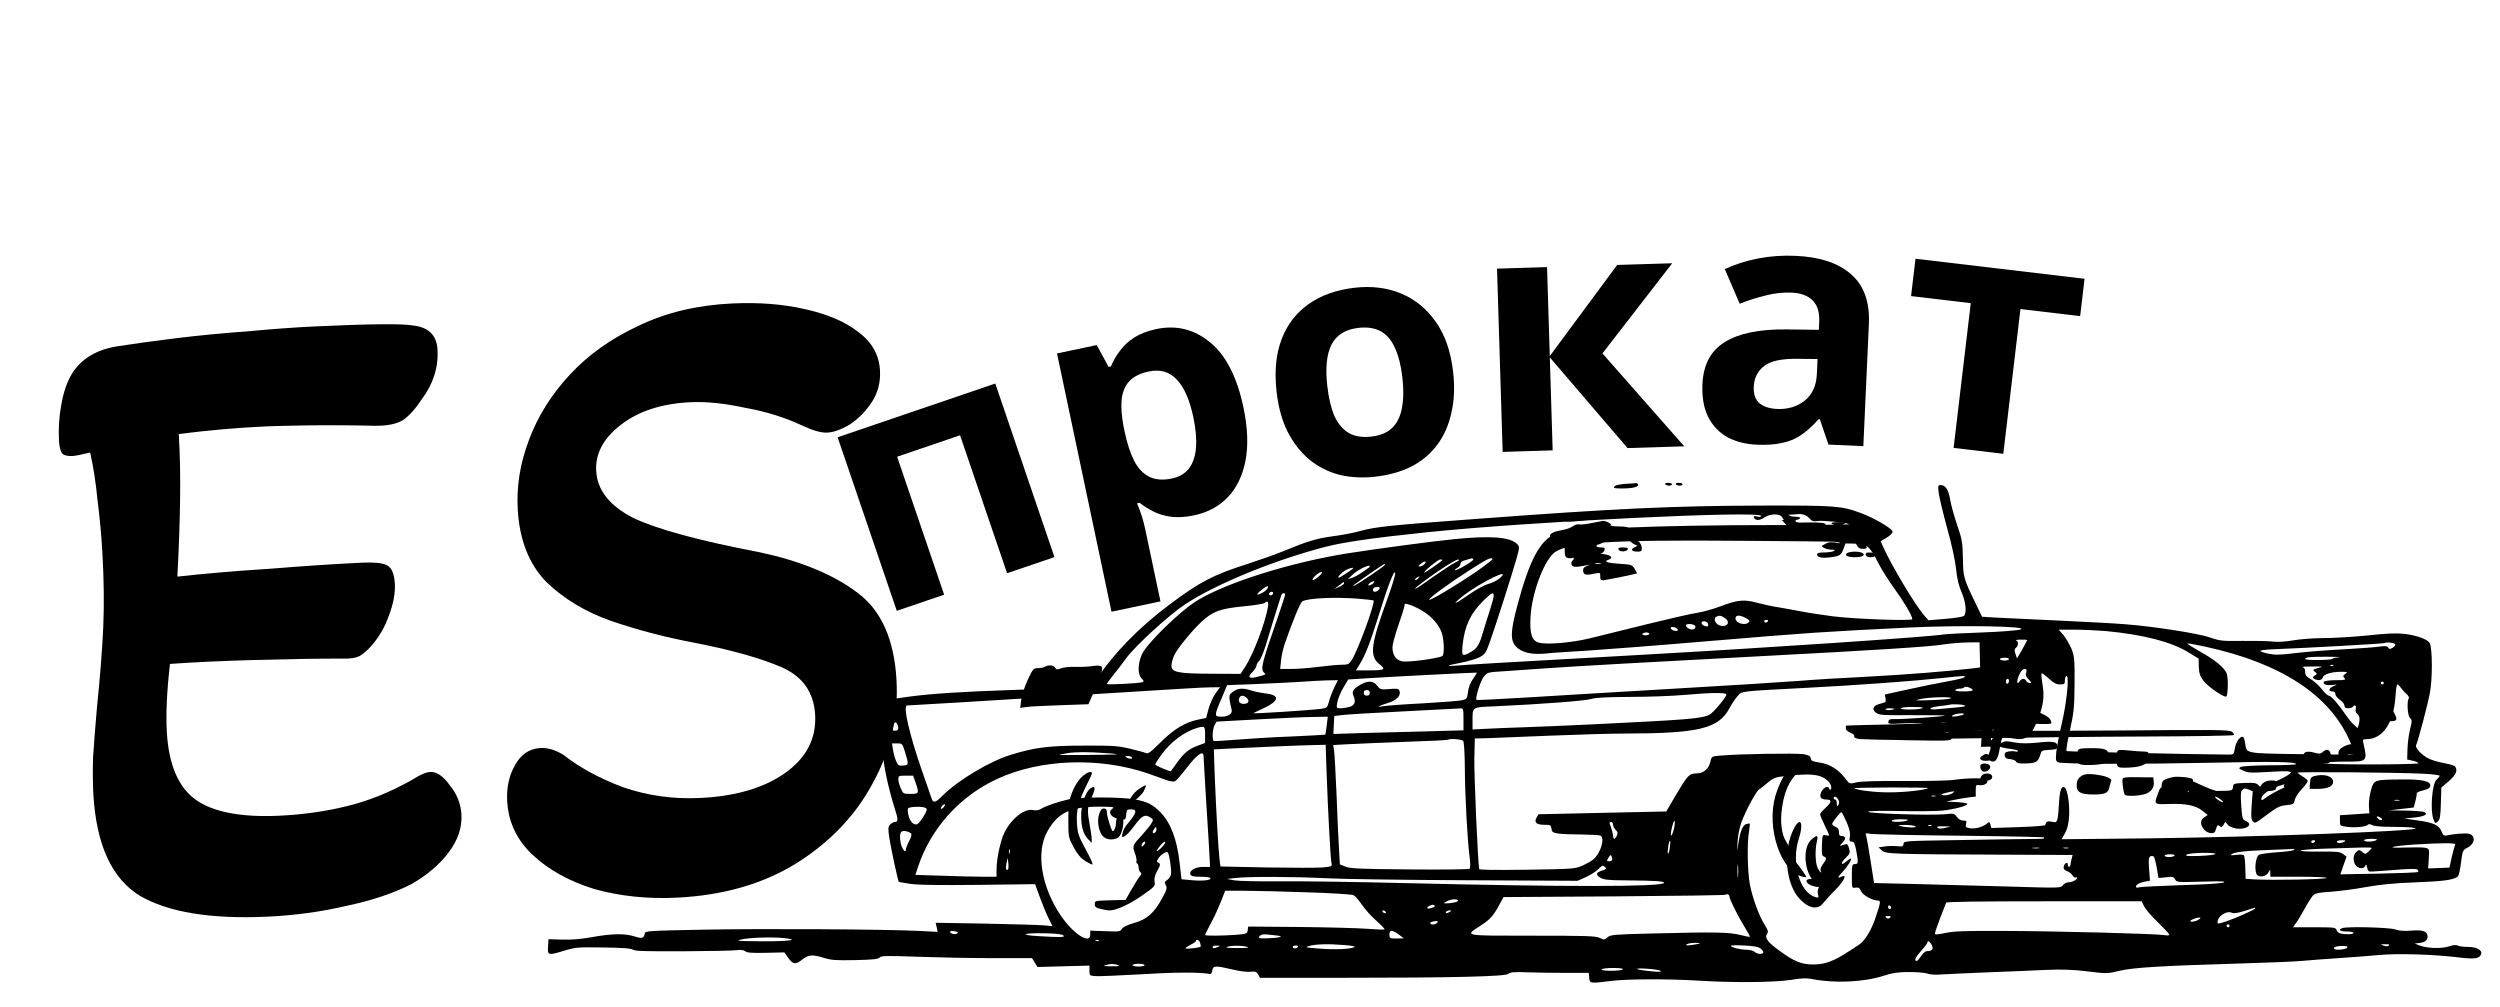 <svg width="268" height="108" viewBox="0 0 268 108" fill="none" xmlns="http://www.w3.org/2000/svg">
<g filter="url(#filter0_d_6_10)">
<path d="M106.695 37.114L113.036 55.72L107.959 57.45L102.918 42.661L96.171 44.961L101.212 59.75L96.135 61.48L89.793 42.875L106.695 37.114Z" fill="black"/>
</g>
<g filter="url(#filter1_d_6_10)">
<path d="M123.945 31.277C126.106 30.822 128.034 31.298 129.729 32.706C131.419 34.091 132.609 36.416 133.298 39.68C133.758 41.864 133.83 43.774 133.513 45.411C133.192 47.024 132.558 48.322 131.613 49.307C130.668 50.291 129.467 50.937 128.011 51.244C127.095 51.438 126.272 51.489 125.542 51.397C124.835 51.301 124.207 51.115 123.658 50.838C123.109 50.562 122.614 50.249 122.172 49.901L121.89 49.96C122.078 50.387 122.248 50.841 122.399 51.325C122.545 51.784 122.668 52.249 122.767 52.719L124.402 60.468L119.153 61.576L113.311 33.889L117.574 32.99L118.841 35.335L119.088 35.283C119.331 34.692 119.654 34.133 120.058 33.606C120.457 33.056 120.97 32.58 121.597 32.178C122.247 31.771 123.03 31.471 123.945 31.277ZM123.139 35.826C122.223 36.019 121.535 36.361 121.074 36.85C120.613 37.34 120.335 38 120.241 38.829C120.164 39.63 120.236 40.608 120.455 41.764L120.574 42.328C120.837 43.572 121.177 44.604 121.595 45.423C122.009 46.219 122.544 46.781 123.202 47.108C123.859 47.435 124.67 47.497 125.633 47.294C126.431 47.126 127.041 46.764 127.464 46.209C127.886 45.654 128.135 44.914 128.21 43.991C128.285 43.068 128.191 41.983 127.929 40.739C127.532 38.86 126.941 37.513 126.156 36.698C125.389 35.854 124.384 35.563 123.139 35.826Z" fill="black"/>
</g>
<g filter="url(#filter2_d_6_10)">
<path d="M155.774 35.866C155.958 37.487 155.895 38.956 155.585 40.271C155.299 41.584 154.789 42.729 154.054 43.706C153.341 44.656 152.425 45.424 151.308 46.01C150.188 46.571 148.889 46.936 147.411 47.104C146.051 47.258 144.763 47.186 143.546 46.89C142.35 46.566 141.286 46.023 140.354 45.259C139.419 44.471 138.642 43.472 138.021 42.263C137.425 41.05 137.035 39.633 136.851 38.011C136.605 35.841 136.78 33.974 137.375 32.409C137.968 30.82 138.935 29.551 140.277 28.602C141.618 27.652 143.267 27.067 145.222 26.845C147.059 26.637 148.725 26.847 150.221 27.474C151.717 28.102 152.956 29.12 153.937 30.531C154.915 31.918 155.528 33.696 155.774 35.866ZM142.288 37.395C142.434 38.683 142.688 39.753 143.051 40.605C143.434 41.431 143.95 42.037 144.597 42.423C145.242 42.784 146.041 42.911 146.995 42.803C147.949 42.695 148.688 42.394 149.212 41.9C149.757 41.379 150.111 40.674 150.276 39.786C150.463 38.871 150.483 37.77 150.337 36.482C150.191 35.195 149.926 34.138 149.542 33.312C149.183 32.483 148.68 31.888 148.036 31.526C147.391 31.164 146.591 31.038 145.637 31.146C144.23 31.305 143.26 31.91 142.727 32.961C142.216 33.985 142.069 35.463 142.288 37.395Z" fill="black"/>
</g>
<g filter="url(#filter3_d_6_10)">
<path d="M173.363 24.402L179.264 24.221L171.782 33.887L180.552 43.846L174.471 44.033L166.14 34.312L166.446 44.28L161.085 44.444L160.481 24.798L165.843 24.633L166.136 34.169L173.363 24.402Z" fill="black"/>
</g>
<g filter="url(#filter4_d_6_10)">
<path d="M192.495 23.426C195.132 23.546 197.12 24.212 198.458 25.426C199.822 26.617 200.45 28.387 200.344 30.737L199.75 43.828L196.01 43.658L195.088 40.95L194.944 40.943C194.361 41.613 193.759 42.163 193.139 42.591C192.543 43.02 191.857 43.314 191.081 43.471C190.328 43.653 189.4 43.719 188.298 43.669C187.147 43.617 186.114 43.354 185.198 42.88C184.308 42.383 183.619 41.667 183.133 40.732C182.648 39.773 182.438 38.586 182.502 37.172C182.596 35.086 183.397 33.584 184.904 32.668C186.412 31.727 188.631 31.275 191.561 31.312L194.982 31.359L195.021 30.496C195.068 29.465 194.826 28.697 194.297 28.193C193.791 27.689 193.059 27.416 192.1 27.372C191.141 27.329 190.199 27.43 189.275 27.677C188.352 27.899 187.426 28.193 186.496 28.56L184.898 24.848C185.978 24.344 187.161 23.965 188.446 23.711C189.754 23.458 191.104 23.363 192.495 23.426ZM192.751 34.465C191.023 34.435 189.81 34.692 189.112 35.237C188.415 35.782 188.045 36.522 188.003 37.457C187.966 38.272 188.179 38.87 188.642 39.252C189.106 39.609 189.722 39.805 190.489 39.84C191.64 39.892 192.626 39.601 193.448 38.965C194.271 38.306 194.71 37.353 194.767 36.106L194.84 34.488L192.751 34.465Z" fill="black"/>
</g>
<g filter="url(#filter5_d_6_10)">
<path d="M222.992 29.889L216.592 29.131L214.754 44.646L209.427 44.015L211.266 28.5L204.866 27.741L205.341 23.737L223.466 25.885L222.992 29.889Z" fill="black"/>
</g>
<g filter="url(#filter6_d_6_10)">
<path d="M207.831 48.858C207.896 49.339 208.301 51.04 208.738 52.635C209.224 54.335 209.597 56.126 209.694 56.999C209.791 58.007 209.969 58.76 210.261 59.437C210.731 60.475 210.86 61.724 210.536 62.025C210.439 62.115 209.532 62.266 208.544 62.341L206.73 62.492L206.341 62.055C205.337 60.927 202.777 56.653 201.854 54.576L201.611 54.019L202.243 53.643C202.599 53.432 202.89 53.147 202.89 52.996C202.89 52.68 200.866 51.491 199.391 50.965C197.399 50.227 196.686 50.182 188.797 50.197C179.369 50.227 173.149 50.513 158.262 51.627C149.19 52.289 147.408 52.484 145.951 52.891C145.238 53.101 143.877 53.357 142.937 53.478C141.172 53.718 140.232 53.989 137.64 55.058C136.814 55.404 135.065 56.021 133.769 56.442C130.011 57.646 128.65 58.353 125.297 60.867C122.122 63.244 119.4 66.028 117.602 68.752L117.019 69.625L114.881 69.73C113.698 69.775 110.782 69.896 108.369 69.971C103.071 70.151 99.864 70.362 97.596 70.663C95.555 70.934 95.49 70.949 95.49 71.25C95.49 71.385 95.296 71.792 95.069 72.168C94.097 73.703 94.421 77.871 95.895 82.597C96.3 83.861 96.3 84.116 95.911 84.116C95.798 84.116 95.587 84.237 95.425 84.387C95.199 84.643 95.182 84.809 95.344 85.862C95.506 86.945 96.268 90.452 96.349 90.542C96.381 90.557 96.932 90.647 97.596 90.753C98.439 90.873 100.69 90.903 104.886 90.858L110.96 90.783L111.463 92.152C111.738 92.905 112.143 93.913 112.386 94.394L112.823 95.282L111.819 95.192C111.252 95.147 108.433 95.072 105.55 95.011L100.301 94.921L100.415 95.403L100.512 95.899L98.536 95.794C94.859 95.613 81.689 95.538 75.403 95.659C69.345 95.779 69.167 95.794 69.118 96.08C69.021 96.592 68.826 96.637 68.016 96.381C66.963 96.05 65.587 96.08 63.481 96.456C62.25 96.682 61.261 96.757 60.257 96.727L58.799 96.682L58.751 97.464C58.686 98.427 58.751 98.442 60.532 97.901C61.666 97.555 61.942 97.525 64.68 97.57C66.785 97.6 67.676 97.66 67.855 97.811C68.065 97.961 69.248 97.991 73.265 97.976C76.084 97.961 78.675 97.916 78.999 97.856C79.404 97.796 79.712 97.841 79.891 97.976C80.085 98.142 80.636 98.172 82.126 98.142L84.086 98.096L84.491 98.668C84.993 99.391 85.285 99.436 85.981 98.879C86.645 98.337 87.115 98.292 88.363 98.698C89.108 98.924 89.626 98.969 91.683 98.924C93.595 98.879 94.146 98.819 94.291 98.653C94.437 98.458 94.988 98.442 98.341 98.563C100.463 98.638 104.108 98.713 106.425 98.713H110.636L110.928 99.195L111.22 99.662L114.006 99.586L116.792 99.511V100.053C116.792 100.579 116.808 100.594 117.44 100.64C117.796 100.67 119.983 100.579 122.3 100.444C125.864 100.218 128.585 100.203 129.719 100.414C129.832 100.429 129.93 100.263 129.962 100.023C130.027 99.511 130.318 99.496 132.133 99.932C132.894 100.113 133.704 100.218 134.06 100.173C134.563 100.113 134.692 100.158 134.87 100.459L135.065 100.82H143.602C155.654 100.82 161.388 100.685 161.696 100.399C161.89 100.218 162.279 100.173 163.737 100.233C164.742 100.263 166.621 100.294 167.933 100.294H170.314L170.363 100.82C170.411 101.437 170.46 101.437 172.76 101.151C174.412 100.941 178.786 100.926 181.994 101.121C185.768 101.362 190.207 101.317 191.972 101.046C193.139 100.85 193.689 100.835 194.273 100.956C196.702 101.437 199.845 101.287 202 100.579C202.874 100.294 203.474 100.203 204.656 100.203C205.482 100.203 206.373 100.278 206.616 100.369C206.892 100.474 207.507 100.519 208.188 100.459C208.787 100.414 211.006 100.324 213.096 100.233C215.186 100.158 217.956 100.038 219.252 99.978C221.05 99.902 222.103 99.932 223.739 100.128C225.845 100.384 225.909 100.384 227.157 100.083C228.631 99.722 231.628 99.541 239.743 99.3C242.773 99.21 245.915 99.09 246.709 99.014C247.519 98.939 249.301 98.804 250.678 98.713C252.055 98.623 253.999 98.473 255.003 98.382C257.044 98.187 260.819 98.307 263.459 98.623C265.241 98.849 265.776 98.774 265.97 98.307C266.148 97.871 265.516 97.51 264.577 97.51C264.139 97.51 263.653 97.449 263.491 97.374C263.297 97.269 262.973 97.299 262.487 97.464C261.677 97.72 260.138 97.66 259.344 97.344L258.858 97.148L259.344 97.088C259.976 97.013 260.235 96.802 260.235 96.366C260.235 95.839 259.717 95.659 258.47 95.764C257.725 95.824 257.206 95.794 256.753 95.629C256.088 95.418 251.634 95.297 251.099 95.493C250.597 95.674 250.84 95.854 251.569 95.854C251.974 95.854 252.298 95.914 252.298 96.005C252.298 96.17 251.455 96.2 250.889 96.065C250.71 96.02 250.516 95.854 250.467 95.689C250.386 95.418 250.208 95.403 248.086 95.403H245.802L246.11 94.981C246.288 94.756 246.725 94.033 247.082 93.371C247.438 92.709 247.859 92.062 248.021 91.927C248.232 91.746 248.783 91.656 249.868 91.596C250.71 91.535 252.395 91.325 253.594 91.099C255.197 90.813 256.623 90.677 258.939 90.587C261.807 90.482 262.892 90.347 263.41 90.015C263.589 89.91 263.718 89.383 263.896 87.909C263.994 87.231 264.075 87.081 264.48 86.885C265.322 86.479 265.435 85.561 264.658 85.38C264.301 85.29 263.022 85.395 262.26 85.561C262.001 85.621 261.888 85.531 261.726 85.125C261.467 84.447 260.835 84.162 259.069 83.936L257.725 83.74L258.745 83.65C259.847 83.544 260.333 83.304 259.911 83.063C259.782 82.988 258.875 82.912 257.887 82.897L256.105 82.867L257.433 82.717L258.745 82.566L258.923 81.919C259.02 81.558 259.085 81.182 259.069 81.077C259.037 80.971 259.328 80.821 259.749 80.731C260.284 80.595 260.495 80.475 260.527 80.249C260.608 79.737 259.652 79.527 257.433 79.557C254.469 79.587 254.501 79.572 254.161 80.731C254.015 81.257 253.918 82.025 253.95 82.446L253.999 83.183L252.427 83.289L250.84 83.394V83.966C250.84 84.538 250.84 84.538 251.65 84.643C252.525 84.748 253.691 84.628 253.853 84.402C253.902 84.327 254.096 84.342 254.29 84.447C254.517 84.583 255.359 84.643 256.704 84.643C257.951 84.643 258.826 84.703 258.939 84.809C259.247 85.094 241.639 85.742 229.878 85.877L221.001 85.967L221.374 85.305C221.633 84.839 221.762 84.297 221.811 83.439C221.876 82.19 221.633 80.58 221.325 80.415C220.969 80.204 220.791 80.731 220.71 82.326C220.645 83.56 220.564 84.011 220.386 84.116C219.802 84.463 218.83 84.598 216.239 84.673L213.469 84.763L213.371 84.402C213.274 84.071 213.258 84.071 212.966 84.312C212.545 84.673 211.654 84.899 211.12 84.778C210.731 84.703 210.682 84.643 210.763 84.327C210.844 84.011 210.812 83.966 210.455 83.966C210.196 83.966 209.953 83.815 209.775 83.575C209.516 83.198 209.467 83.183 208.463 83.289C206.989 83.424 200.12 83.213 200.25 83.018C200.315 82.928 201.562 82.897 203.684 82.943C205.515 82.988 207.556 82.958 208.22 82.897C209.597 82.747 211.087 82.341 210.877 82.145C210.812 82.085 210.277 82.01 209.694 81.98L208.641 81.934L209.451 81.754C209.905 81.663 210.601 81.528 211.039 81.483L211.8 81.393V80.746C211.8 80.129 211.816 80.114 212.254 80.174C212.788 80.234 213.258 79.843 212.966 79.572C212.756 79.376 210.909 79.391 209.451 79.602C208.868 79.692 206.47 79.737 204.073 79.722C201.157 79.707 199.489 79.752 199.003 79.873C198.322 80.038 198.258 80.023 198.031 79.722C197.124 78.488 196.216 77.901 194.921 77.721C194.321 77.63 194.143 77.555 194.111 77.299C194.078 77.044 193.9 76.953 193.333 76.848C192.604 76.728 186.335 76.818 184.472 76.998C183.5 77.074 183.484 77.089 183.371 77.585C183.209 78.398 182.642 78.91 181.864 78.91C181.07 78.925 180.924 79.075 179.596 81.332L178.624 82.988L171.772 83.138L164.92 83.289L164.709 83.665C164.434 84.177 164.709 84.417 165.568 84.417C166.199 84.417 166.264 84.447 166.313 84.824C166.361 85.185 166.459 85.26 167.009 85.35C167.366 85.411 168.467 85.456 169.472 85.456C170.46 85.471 171.383 85.516 171.529 85.561C172.096 85.757 171.626 87.427 170.8 88.134C170.589 88.315 170.039 88.616 169.601 88.811C168.824 89.143 168.581 89.158 163.705 89.233C160.384 89.278 158.602 89.263 158.57 89.158C158.44 88.721 158.003 78.94 158.051 77.194L158.1 75.162L159.477 75.132C160.238 75.102 163.267 74.982 166.199 74.862C169.148 74.741 172.792 74.636 174.299 74.636C182.075 74.621 184.213 74.109 185.379 71.957C185.638 71.461 186.043 70.859 186.286 70.603C186.756 70.076 186.351 70.121 193.738 69.73C198.808 69.474 205.142 69.008 208.123 68.692C210.601 68.421 210.779 68.421 210.569 68.616C210.488 68.692 209.613 68.902 208.641 69.068C207.653 69.249 205.774 69.625 204.446 69.926L202.048 70.452L202.129 70.874C202.21 71.235 202.162 71.295 201.643 71.415C200.817 71.611 200.59 72.002 201.092 72.394C201.449 72.665 201.724 72.68 204.948 72.665C206.859 72.665 208.447 72.68 208.495 72.71C208.576 72.8 203.976 73.116 203.133 73.086C202.631 73.056 202.486 73.116 202.437 73.342C202.372 73.612 202.469 73.628 203.927 73.552C205.563 73.477 206.292 73.537 206.292 73.748C206.292 73.823 205.272 73.883 204.008 73.883C201.983 73.883 201.627 73.929 200.93 74.215C200.201 74.531 199.796 74.982 200.039 75.193C200.088 75.253 202.178 75.313 204.672 75.358C209.143 75.433 209.208 75.418 209.208 75.117C209.208 74.922 209.062 74.786 208.771 74.696C208.333 74.591 208.333 74.591 208.965 74.47C209.322 74.41 210.261 74.35 211.039 74.35L212.464 74.335L212.416 75.193L212.367 76.065L212.902 76.05C213.501 76.02 213.485 75.99 213.226 76.773C213.064 77.269 213.08 77.39 213.274 77.51C213.89 77.871 214.181 77.48 214.392 76.111C214.473 75.599 214.602 75.147 214.667 75.087C214.732 75.012 215.169 75.042 215.623 75.132C217.194 75.433 217.664 75.102 218.442 73.161C219.057 71.626 219.187 70.663 218.944 69.279C218.847 68.707 218.814 68.225 218.863 68.18C218.895 68.135 219.252 68.391 219.624 68.737C220.143 69.218 220.45 69.369 220.839 69.369C221.309 69.369 221.357 69.324 221.357 68.917C221.357 68.662 221.438 68.466 221.536 68.466C221.843 68.466 221.552 71.325 221.017 73.582C220.758 74.696 220.499 76.065 220.434 76.607C220.353 77.48 220.386 77.615 220.645 77.721C221.131 77.916 229.02 77.931 237.022 77.766C243.777 77.615 246.142 77.661 246.142 77.916C246.142 77.977 244.879 78.037 243.324 78.037C241.752 78.052 240.375 78.127 240.213 78.217C239.954 78.353 239.986 78.398 240.505 78.624C241.007 78.849 241.331 78.865 243.032 78.759C244.101 78.684 245.138 78.654 245.332 78.699C245.672 78.774 245.672 78.789 245.381 79.015C245.219 79.15 244.474 79.542 243.728 79.873C242.384 80.46 242.352 80.46 242.109 80.174C241.882 79.933 241.671 79.888 240.634 79.933C239.468 79.978 239.42 79.993 239.371 80.369C239.322 80.776 239.387 80.761 237.719 80.791C237.492 80.806 236.666 80.49 235.872 80.114C234.835 79.617 234.236 79.421 233.685 79.406C232.956 79.376 232.94 79.391 232.891 79.858C232.843 80.324 232.794 80.354 232.211 80.354C231.612 80.354 231.579 80.384 231.336 81.061C230.899 82.25 230.883 82.235 232.486 82.19C234.301 82.115 235.402 82.341 236.115 82.928L236.666 83.364L236.309 83.605C235.84 83.906 235.84 84.402 236.277 84.929C236.649 85.365 237.362 85.456 237.476 85.094C237.719 84.372 237.719 84.372 237.945 84.568C238.14 84.703 238.221 84.673 238.367 84.417L238.545 84.101L238.82 84.417C238.982 84.613 239.371 84.763 239.76 84.824C240.877 84.959 241.59 84.357 240.748 84.011C240.391 83.861 240.359 83.725 240.262 82.371C240.181 81.182 240.197 80.851 240.391 80.67C240.586 80.49 240.699 80.49 241.056 80.64L241.493 80.821L241.38 82.281C241.299 83.424 241.315 83.815 241.493 84.026C241.72 84.312 241.785 84.267 243 83.349C244.101 82.521 244.393 82.386 245.089 82.311C245.834 82.235 245.899 82.205 245.996 81.754C246.045 81.498 246.401 80.956 246.774 80.565C247.146 80.174 247.422 79.782 247.389 79.692C247.357 79.602 247.098 79.391 246.823 79.226C246.547 79.06 246.32 78.879 246.304 78.834C246.304 78.714 256.898 78.804 259.717 78.94C260.705 78.985 261.531 79.09 261.531 79.165C261.531 79.226 261.386 79.421 261.207 79.572C260.705 79.993 260.495 82.928 260.883 83.876C261.045 84.297 261.078 84.297 261.337 84.056C261.564 83.861 261.629 83.469 261.661 82.115L261.71 80.43L262.519 79.737C263.297 79.06 263.491 78.579 263.184 78.157C263.119 78.067 262.6 77.916 262.017 77.811C261.45 77.706 260.705 77.495 260.381 77.329C259.668 76.998 258.891 76.186 259.004 75.9C259.28 75.223 260.268 71.476 260.495 70.212C260.77 68.707 260.754 65.592 260.478 64.96C260.3 64.553 259.069 64.102 257.741 63.951C256.898 63.861 255.894 63.891 253.853 64.117C252.33 64.267 250.208 64.403 249.155 64.403C248.086 64.403 246.612 64.508 245.851 64.644C244.96 64.794 244.182 64.839 243.648 64.779C243.194 64.719 241.752 64.689 240.424 64.704C238.221 64.734 237.962 64.704 236.941 64.343C235.71 63.906 230.785 63.139 227.756 62.913C226.687 62.823 223.48 62.657 220.629 62.522C217.777 62.386 214.781 62.251 213.954 62.206L212.48 62.115L211.735 60.581C210.488 57.992 210.455 57.872 210.423 55.825C210.391 54.125 210.326 53.779 209.807 52.289C209.5 51.371 209.16 50.167 209.062 49.595C208.884 48.512 208.56 48 208.042 48C207.75 48 207.734 48.075 207.831 48.858ZM193.949 51.551C194.256 51.883 194.418 51.928 194.823 51.852C195.342 51.762 198.015 52.033 198.225 52.199C198.29 52.244 194.499 52.289 189.802 52.289C177.814 52.289 168.062 52.695 166.734 53.237C165.082 53.914 163.948 56.051 162.636 61.002C161.923 63.666 161.89 64.674 162.522 65.321C163.122 65.953 164.223 66.209 165.713 66.058C166.345 65.983 168.192 65.863 169.844 65.772C171.497 65.667 177.62 65.2 183.452 64.704C194.013 63.816 195.666 63.711 204.591 63.274C210.277 63.003 217.729 63.124 216.579 63.485C216.206 63.59 214.489 63.726 212.448 63.801C210.536 63.861 208.706 63.966 208.398 64.012C206.713 64.282 189.283 65.456 175.757 66.209C160.951 67.036 157.047 67.262 156.156 67.352C154.86 67.473 155.071 67.337 156.642 67.036C157.355 66.901 158.229 66.645 158.586 66.465C159.169 66.163 159.282 66.013 159.671 64.93C160.271 63.274 162.101 57.541 162.555 55.931C162.911 54.666 162.911 54.606 162.636 54.32C161.907 53.568 159.801 53.402 155.913 53.794C153.775 54.004 147.408 54.847 144.493 55.314C138.499 56.262 131.663 58.383 128.423 60.325C126.609 61.393 122.883 65.02 122.397 66.179C121.96 67.202 121.943 68.3 122.381 68.722C122.64 68.993 122.656 69.053 122.446 69.128C122.089 69.263 118.655 69.429 118.655 69.324C118.655 69.263 118.979 68.827 119.352 68.361C119.74 67.879 120.356 67.082 120.712 66.585C121.7 65.231 125.313 61.92 127.079 60.761C130.383 58.594 136.539 56.066 142.079 54.621C143.99 54.125 147.295 53.643 152.997 53.056C163.932 51.913 188.797 50.709 188.797 51.311C188.797 51.401 188.619 51.431 188.376 51.371C188.052 51.296 187.971 51.326 188.02 51.476C188.149 51.822 188.635 51.822 189.137 51.476C189.785 51.025 190.855 51.04 191.081 51.491C191.227 51.807 191.34 51.837 192.134 51.792C193.106 51.732 193.301 51.386 192.361 51.386C192.037 51.386 191.794 51.296 191.745 51.175C191.681 51.01 191.843 50.98 192.62 51.055C193.382 51.13 193.657 51.22 193.949 51.551ZM196.362 54.065C196.913 54.08 197.302 54.155 197.237 54.215C197.156 54.29 196.816 54.35 196.459 54.35C196.119 54.335 195.698 54.381 195.536 54.426C195.228 54.501 195.228 54.516 195.52 54.712C195.682 54.832 196.054 54.922 196.314 54.922C196.702 54.922 196.751 54.967 196.573 55.073C196.443 55.148 195.99 55.223 195.568 55.223C195.018 55.223 194.791 55.283 194.791 55.434C194.791 55.75 195.244 55.855 196.168 55.75C197.237 55.614 197.35 55.539 197.626 54.832L197.836 54.26L198.824 54.275C200.104 54.275 200.444 54.561 201.303 56.262C201.643 56.954 202.437 58.203 203.052 59.061C204.089 60.475 204.996 62.01 204.996 62.371C204.996 62.582 198.873 62.371 196.492 62.07C195.423 61.935 193.851 61.694 193.009 61.529C192.167 61.363 191.033 61.167 190.498 61.077C189.964 61.002 189.024 60.791 188.392 60.626C186.983 60.234 186.27 60.295 184.423 61.002C183.662 61.288 182.544 61.604 181.929 61.694C181.313 61.784 178.883 62.341 176.502 62.928C174.137 63.515 171.399 64.192 170.411 64.433C168.467 64.9 165.908 65.125 164.985 64.9C164.207 64.704 163.964 63.921 164.077 62.07C164.223 59.633 165.422 56.352 166.523 55.329C167.803 54.155 172.29 53.854 186.61 53.974C191.421 54.004 195.811 54.05 196.362 54.065ZM157.938 55.961C158.035 56.111 156.091 57.24 155.962 57.119C155.913 57.089 156.043 56.984 156.221 56.879C156.415 56.788 156.561 56.593 156.561 56.442C156.561 56.262 156.755 56.126 157.177 56.021C157.501 55.931 157.792 55.855 157.808 55.84C157.824 55.84 157.873 55.885 157.938 55.961ZM160.011 55.916C160.06 55.976 159.218 56.608 158.148 57.36C156.043 58.79 153.337 60.4 153.208 60.295C153.094 60.174 155.346 58.519 157.501 57.15C159.509 55.87 159.801 55.72 160.011 55.916ZM154.617 56.036C154.617 56.081 154.18 56.412 153.645 56.788C153.111 57.164 152.673 57.435 152.673 57.375C152.673 57.195 154.163 55.976 154.39 55.976C154.52 55.976 154.617 56.006 154.617 56.036ZM156.399 56.051C156.399 56.081 156.172 56.231 155.913 56.352C155.638 56.487 154.682 57.119 153.759 57.751C152.009 59 151.701 59.196 151.701 59.091C151.701 58.97 153.872 57.39 155.022 56.668C156.059 56.021 156.399 55.87 156.399 56.051ZM152.673 56.502C152.56 56.623 152.349 56.728 152.203 56.728C152.009 56.713 152.025 56.653 152.333 56.412C152.754 56.081 152.997 56.141 152.673 56.502ZM148.461 56.547C148.461 56.668 145.837 58.444 145.222 58.76C144.719 59.016 145.335 58.534 146.841 57.496C148.542 56.337 148.461 56.382 148.461 56.547ZM146.744 56.849C146.647 56.909 146.323 57.134 146.015 57.36C145.708 57.586 145.238 57.842 144.979 57.932L144.493 58.097L144.979 57.616C145.448 57.15 146.679 56.517 146.825 56.668C146.874 56.713 146.841 56.788 146.744 56.849ZM144.979 56.999C144.574 57.315 143.618 57.932 143.521 57.932C143.31 57.932 143.731 57.45 144.185 57.164C144.638 56.894 145.286 56.743 144.979 56.999ZM148.721 60.219C146.939 65.11 146.777 66.329 147.878 67.202C148.607 67.789 148.478 67.864 146.647 67.864H145.351L145.756 67.217C146.372 66.224 146.906 64.839 147.797 61.965C148.802 58.73 149.482 56.969 149.563 57.435C149.595 57.631 149.207 58.88 148.721 60.219ZM141.366 57.797C141.075 58.052 140.783 58.218 140.734 58.173C140.589 58.037 141.35 57.33 141.642 57.33C141.82 57.33 141.723 57.48 141.366 57.797ZM160.708 58.037C160.465 58.233 159.93 58.504 159.509 58.609C159.088 58.73 158.165 59.241 157.468 59.738C155.929 60.821 155.508 60.942 156.788 59.918C158.764 58.383 162.279 56.683 160.708 58.037ZM152.025 58.007C151.912 58.143 151.782 58.203 151.717 58.158C151.669 58.113 151.734 58.007 151.863 57.932C152.203 57.721 152.252 57.751 152.025 58.007ZM147.101 58.624C146.922 58.73 146.744 58.79 146.696 58.745C146.647 58.7 146.744 58.564 146.906 58.444C147.084 58.338 147.263 58.278 147.311 58.323C147.36 58.368 147.263 58.504 147.101 58.624ZM144.088 58.534C144.088 58.609 143.845 58.79 143.569 58.91L143.035 59.151L143.521 58.775C144.071 58.338 144.088 58.323 144.088 58.534ZM135.891 59.046C135.777 59.316 135.113 59.738 134.822 59.738C134.708 59.723 134.87 59.527 135.178 59.286C135.777 58.79 136.02 58.715 135.891 59.046ZM147.797 59.226C147.7 59.347 147.506 59.437 147.392 59.437C147.068 59.437 147.117 59.016 147.457 58.94C147.862 58.865 148.024 58.985 147.797 59.226ZM136.474 59.557C136.474 59.753 136.28 59.888 136.118 59.798C135.956 59.708 136.101 59.437 136.328 59.437C136.409 59.437 136.474 59.497 136.474 59.557ZM137.77 59.738C137.77 59.813 137.446 60.806 137.057 61.95C135.21 67.262 135.097 67.729 135.534 68.135C135.729 68.316 135.777 68.3 134.66 68.586C133.866 68.782 133.72 68.571 134.271 68.029C134.498 67.804 134.692 67.503 134.692 67.367C134.692 67.232 134.822 66.991 134.984 66.841C135.13 66.705 135.453 65.938 135.696 65.155C136.15 63.605 137.252 60.084 137.365 59.768C137.446 59.557 137.77 59.527 137.77 59.738ZM160.125 59.873C160.125 60.039 159.947 60.701 159.736 61.348C159.525 61.995 159.185 63.063 158.991 63.726C158.586 65.125 158.359 65.516 157.646 65.908C156.755 66.419 156.674 66.344 156.788 65.155C157.015 63.079 157.63 61.769 159.039 60.37C159.914 59.527 160.125 59.422 160.125 59.873ZM145.513 60.174C146.437 60.249 147.214 60.34 147.246 60.37C147.457 60.566 145.546 65.802 144.898 66.766C144.606 67.217 144.493 67.262 143.812 67.262C143.375 67.262 142.273 67.367 141.334 67.488C140.394 67.608 139.098 67.713 138.434 67.713H137.235L137.333 66.766C137.381 66.254 137.576 65.426 137.754 64.93C138.629 62.416 139.406 60.566 139.617 60.46C140.265 60.114 143.018 59.994 145.513 60.174ZM135.923 61.062C135.648 62.748 134.368 66.088 133.526 67.413L132.991 68.24L129.913 68.225C126.155 68.21 125.507 68.075 125.588 67.247C125.621 66.961 125.75 66.51 125.88 66.239C126.171 65.577 127.775 63.605 128.796 62.657C130.027 61.529 130.756 61.258 133.267 61.002C134.433 60.897 135.47 60.731 135.567 60.641C135.891 60.34 136.02 60.505 135.923 61.062ZM152.576 61.544C153.516 62.13 154.228 62.943 154.536 63.786C154.795 64.478 154.86 66.013 154.649 66.299C154.487 66.54 151.021 67.021 150.34 66.901C149.66 66.781 149.271 66.224 149.271 65.381C149.271 65.08 149.563 64.012 149.919 62.988C150.276 61.98 150.567 61.032 150.567 60.897C150.567 60.671 150.632 60.671 151.215 60.867C151.572 60.987 152.187 61.288 152.576 61.544ZM184.877 62.236C185.59 62.687 185.136 63.319 184.31 63.033C183.873 62.883 183.662 62.311 183.954 62.13C184.278 61.95 184.472 61.965 184.877 62.236ZM187.177 62.266C187.55 62.477 187.615 62.582 187.469 62.717C187.048 63.109 186.043 62.793 186.043 62.296C186.043 61.905 186.513 61.905 187.177 62.266ZM189.526 62.597C189.478 62.672 189.364 62.748 189.267 62.748C189.186 62.748 189.121 62.672 189.121 62.597C189.121 62.507 189.235 62.447 189.38 62.447C189.51 62.447 189.575 62.507 189.526 62.597ZM183.079 62.823C183.192 63.124 183.079 63.229 182.755 63.109C182.35 62.973 182.269 62.597 182.658 62.597C182.836 62.597 183.014 62.702 183.079 62.823ZM181.734 63.124C181.783 63.259 181.718 63.395 181.556 63.455C181.281 63.56 180.827 63.349 180.73 63.079C180.633 62.808 181.621 62.853 181.734 63.124ZM179.855 63.47C179.904 63.605 179.807 63.666 179.548 63.62C179.353 63.605 179.159 63.485 179.11 63.38C179.062 63.244 179.159 63.184 179.418 63.229C179.612 63.244 179.807 63.364 179.855 63.47ZM225.747 63.65C229.765 64.027 232.81 64.809 234.657 65.968L235.694 66.6L235.71 67.473C235.742 68.18 235.84 68.481 236.212 68.978C236.682 69.61 238.464 70.829 238.658 70.663C238.853 70.467 238.885 68.616 238.691 68.165C238.415 67.533 237.378 66.69 235.807 65.832C235.078 65.411 234.479 65.035 234.479 64.99C234.479 64.945 235.37 65.095 236.471 65.336C244.571 67.112 249.771 70.528 251.909 75.463C252.217 76.171 252.46 76.788 252.46 76.833C252.46 76.893 249.933 76.908 246.855 76.848C240.602 76.758 240.845 76.803 240.683 75.704C240.634 75.358 240.537 75.042 240.456 74.997C240.181 74.847 239.679 75.539 239.582 76.201C239.468 76.848 239.436 76.893 238.95 76.893C235.791 76.878 221.617 76.577 221.536 76.517C221.471 76.487 221.617 75.478 221.892 74.305C222.313 72.394 222.378 71.837 222.394 69.294C222.41 66.675 222.378 66.359 222.054 65.531C221.843 65.05 221.455 64.388 221.195 64.072L220.693 63.5H222.378C223.318 63.5 224.824 63.575 225.747 63.65ZM176.81 63.951C176.81 64.027 176.615 64.102 176.389 64.102C176.162 64.102 176.016 64.042 176.081 63.951C176.13 63.861 176.324 63.801 176.502 63.801C176.664 63.801 176.81 63.861 176.81 63.951ZM217.308 64.629C217.308 64.674 217.065 65.125 216.773 65.637L216.222 66.585L216.06 66.103C215.931 65.727 215.947 65.562 216.109 65.441C216.384 65.231 216.401 64.749 216.141 64.659C216.028 64.614 216.239 64.568 216.627 64.568C217 64.553 217.308 64.583 217.308 64.629ZM212.237 66.194L212.27 67.548L211.589 67.638C209.143 67.939 204.024 68.346 200.185 68.541C197.707 68.662 194.402 68.857 192.847 68.993C191.292 69.113 185.314 69.489 179.564 69.82C173.813 70.151 166.685 70.588 163.721 70.768C160.74 70.949 158.294 71.069 158.278 71.024C158.132 70.799 158.715 68.963 159.056 68.556C159.444 68.075 159.493 68.06 161.048 67.969C161.923 67.909 164.061 67.759 165.794 67.638C169.52 67.382 176.551 66.991 188.473 66.359C200.833 65.712 207.005 65.321 208.398 65.08C209.062 64.975 210.196 64.884 210.909 64.869L212.205 64.854L212.237 66.194ZM256.785 65.08C256.817 65.17 256.672 65.321 256.493 65.441C256.186 65.607 256.121 65.607 256.007 65.411C255.894 65.246 255.7 65.231 255.019 65.321C254.55 65.396 252.849 65.516 251.245 65.607C249.641 65.682 247.373 65.863 246.191 65.998C244.393 66.224 243.907 66.224 243.145 66.073C242.659 65.968 242.287 65.832 242.319 65.772C242.368 65.712 242.789 65.652 243.259 65.622C247.13 65.471 255.602 65.005 255.667 64.93C255.829 64.794 256.72 64.915 256.785 65.08ZM250.727 66.465C250.338 66.495 250.03 66.57 250.03 66.63C250.03 66.69 249.366 66.75 248.572 66.75C247.762 66.766 247.114 66.72 247.114 66.645C247.114 66.45 247.616 66.389 249.544 66.404C250.565 66.404 251.099 66.434 250.727 66.465ZM215.364 66.66C215.364 66.735 215.153 66.811 214.878 66.811C214.619 66.811 214.392 66.735 214.392 66.66C214.392 66.57 214.619 66.51 214.878 66.51C215.153 66.51 215.364 66.57 215.364 66.66ZM250.143 67.352C250.095 67.397 249.949 67.413 249.836 67.367C249.706 67.322 249.755 67.277 249.933 67.277C250.111 67.262 250.208 67.307 250.143 67.352ZM248.507 67.608C247.924 67.774 247.892 67.804 248.151 68.014C248.426 68.21 248.426 68.24 248.135 68.421C247.892 68.601 247.875 68.647 248.086 68.767C248.491 69.008 248.928 68.932 249.009 68.616C249.107 68.27 249.949 68.014 251.002 68.014C251.666 68.029 251.698 68.045 251.423 68.24C251.164 68.421 251.148 68.496 251.326 68.692C251.504 68.887 251.391 68.917 250.386 68.917C249.722 68.917 249.188 68.993 249.123 69.083C248.961 69.339 249.366 69.504 250.014 69.429C250.597 69.369 250.597 69.369 250.16 69.549C249.641 69.76 249.56 70.121 250.03 70.121C250.241 70.121 250.354 70.227 250.354 70.407C250.354 70.573 250.581 70.844 250.84 71.024C251.115 71.205 251.326 71.476 251.326 71.641C251.326 71.837 251.439 71.927 251.715 71.927C251.941 71.927 252.168 71.852 252.217 71.777C252.411 71.491 252.622 71.626 252.541 71.972C252.476 72.198 252.525 72.394 252.687 72.514C252.962 72.725 253.011 73.116 252.849 73.703L252.735 74.049L252.363 73.718C252.136 73.522 251.731 73.026 251.455 72.619C250.71 71.521 249.884 70.573 249.641 70.573C249.528 70.573 249.204 70.272 248.912 69.896C248.621 69.504 248.086 69.038 247.746 68.827C247.244 68.541 247.114 68.376 247.114 68.029C247.114 67.729 247.017 67.563 246.839 67.518C246.677 67.473 247.13 67.443 247.843 67.443C249.09 67.443 249.107 67.443 248.507 67.608ZM217.211 68.105C217.13 68.376 217.211 68.586 217.486 68.857C217.794 69.158 217.81 69.218 217.567 69.218C217.421 69.218 217.259 69.113 217.211 68.993C217.081 68.692 216.708 68.707 216.514 69.023C216.271 69.444 216.158 69.158 216.352 68.601C216.595 67.969 216.789 67.713 217.081 67.713C217.243 67.713 217.292 67.819 217.211 68.105ZM157.905 68.782C157.63 69.173 157.42 69.7 157.371 70.166C157.29 70.859 157.241 70.934 156.804 71.054C156.545 71.129 154.601 71.28 152.495 71.4C150.389 71.506 148.461 71.656 148.202 71.716C147.441 71.882 147.846 71.641 148.802 71.355C149.725 71.084 150.227 70.543 150.017 70.046C149.936 69.82 149.774 69.79 148.947 69.865C148.024 69.941 147.959 69.926 147.635 69.504C147.23 68.978 146.679 68.933 145.87 69.384C145.092 69.835 144.898 70.106 145.076 70.543C145.367 71.235 145.254 71.581 144.719 71.762C144.428 71.852 143.99 71.927 143.731 71.927C143.261 71.927 143.245 71.912 143.359 71.28C143.423 70.934 143.699 70.242 143.99 69.745L144.525 68.842L146.372 68.722C149.514 68.526 158.262 68.075 158.31 68.105C158.343 68.12 158.165 68.421 157.905 68.782ZM215.364 68.978C215.364 69.098 215.299 69.249 215.202 69.294C215.121 69.339 215.04 69.249 215.04 69.083C215.04 68.902 215.121 68.767 215.202 68.767C215.299 68.767 215.364 68.857 215.364 68.978ZM143.035 69.7C142.824 70.136 142.565 70.814 142.468 71.205C142.29 71.867 142.241 71.897 141.609 71.987C140.265 72.153 134.368 72.529 134.368 72.454C134.368 72.439 134.838 72.198 135.421 71.942C137.122 71.16 137.252 70.528 135.745 70.347C135.227 70.287 134.53 70.151 134.174 70.031C133.267 69.73 132.7 69.76 132.181 70.151C131.792 70.437 131.744 70.543 131.825 71.084C131.873 71.43 131.971 71.837 132.019 72.017C132.181 72.484 131.711 72.83 130.95 72.83C130.156 72.83 130.14 72.725 130.95 70.874L131.549 69.444L134.465 69.339C136.053 69.279 138.24 69.158 139.309 69.098C140.378 69.023 141.739 68.948 142.338 68.933L143.423 68.917L143.035 69.7ZM255.538 69.218C255.538 69.294 255.473 69.369 255.376 69.369C255.295 69.369 255.214 69.294 255.214 69.218C255.214 69.128 255.295 69.068 255.376 69.068C255.473 69.068 255.538 69.128 255.538 69.218ZM257.384 69.745C257.53 69.941 257.789 70.242 257.984 70.407C258.178 70.573 258.275 70.768 258.227 70.844C258 71.19 258.081 72.695 258.34 72.95C258.583 73.191 258.583 73.312 258.356 74.184C258.227 74.726 258.097 75.674 258.081 76.291L258.049 77.42L258.664 77.555C258.988 77.63 259.263 77.751 259.263 77.826C259.263 77.886 256.915 77.947 254.047 77.947C250.613 77.947 248.896 77.886 249.058 77.796C249.188 77.721 250.224 77.645 251.358 77.645C253.837 77.645 253.804 77.676 253.335 75.569C253.27 75.298 253.335 75.238 253.675 75.238C255.44 75.238 256.607 73.522 256.801 70.603C256.834 69.926 256.931 69.369 256.996 69.369C257.06 69.369 257.239 69.534 257.384 69.745ZM211.476 70.001C211.476 70.061 211.039 70.121 210.488 70.121C209.889 70.121 209.548 70.061 209.613 69.971C209.662 69.88 209.888 69.82 210.099 69.82C210.31 69.82 210.52 69.76 210.585 69.67C210.698 69.504 211.476 69.79 211.476 70.001ZM130.302 70.332C130.043 70.708 129.703 71.446 129.557 71.987L129.298 72.965L128.488 73.131C127.062 73.417 125.864 74.139 124.438 75.554C123.369 76.622 123.061 76.848 122.834 76.728C122.689 76.652 121.911 76.442 121.133 76.261C119.886 75.96 119.287 75.915 116.306 75.93C112.499 75.93 110.944 76.111 108.336 76.923C106.052 77.63 102.715 79.632 101.014 81.317C100.269 82.085 100.026 82.13 99.848 81.543C99.783 81.347 99.313 79.993 98.811 78.548C97.483 74.726 96.77 71.626 97.24 71.626C97.531 71.626 105.777 71.129 114.686 70.573C128.488 69.715 128.504 69.715 129.703 69.685L130.788 69.67L130.302 70.332ZM146.841 70.272C146.841 70.467 146.728 70.573 146.517 70.573C146.307 70.573 146.194 70.467 146.194 70.272C146.194 70.076 146.307 69.971 146.517 69.971C146.728 69.971 146.841 70.076 146.841 70.272ZM185.071 70.437C185.071 70.738 183.597 72.484 183.209 72.649C182.301 73.041 180.827 73.161 170.573 73.658C168.079 73.778 164.871 73.913 163.446 73.959C162.02 74.004 160.173 74.079 159.363 74.124L157.857 74.199V73.327C157.857 71.731 157.727 71.822 160.254 71.716C165.163 71.491 169.958 71.129 170.573 70.934C171.043 70.783 172.193 70.723 174.785 70.708C176.745 70.708 179.337 70.603 180.536 70.498C183.419 70.242 185.071 70.227 185.071 70.437ZM133.639 70.814C133.963 71.115 133.882 71.385 133.461 71.446C132.975 71.506 132.7 71.25 132.829 70.889C132.959 70.513 133.267 70.482 133.639 70.814ZM209.127 70.859C209.03 70.934 208.09 71.024 207.021 71.054C205.239 71.115 205.142 71.099 205.887 70.934C206.843 70.723 209.354 70.663 209.127 70.859ZM210.585 71.611C210.812 71.701 210.569 71.762 209.775 71.837C209.16 71.897 208.252 71.972 207.799 72.017C207.248 72.078 206.94 72.062 206.94 71.957C206.94 71.867 207.361 71.762 207.88 71.701C208.382 71.641 208.884 71.581 208.965 71.551C209.257 71.461 210.261 71.491 210.585 71.611ZM206.049 71.927C205.58 72.108 203.652 72.108 203.781 71.927C203.83 71.837 204.446 71.777 205.126 71.792C205.968 71.792 206.276 71.837 206.049 71.927ZM156.885 73.116V74.29L153.208 74.395C151.167 74.44 148.04 74.531 146.226 74.576L142.937 74.681L142.986 73.718L143.035 72.755L143.926 72.649C144.412 72.589 147.376 72.409 150.486 72.258C153.613 72.093 156.318 71.957 156.529 71.942C156.869 71.927 156.885 71.972 156.885 73.116ZM203.052 71.987C203.052 72.108 202.226 72.183 202.145 72.062C202.097 71.987 202.291 71.927 202.55 71.927C202.826 71.927 203.052 71.957 203.052 71.987ZM210.472 72.604C210.423 72.649 210.099 72.725 209.759 72.785C209.322 72.845 209.176 72.815 209.289 72.71C209.386 72.619 209.678 72.529 209.937 72.499C210.455 72.439 210.617 72.484 210.472 72.604ZM142.225 73.763C142.16 74.29 142.095 74.726 142.063 74.756C142.047 74.771 140.394 74.862 138.402 74.952C136.409 75.027 133.753 75.193 132.505 75.298C131.258 75.403 130.189 75.463 130.124 75.433C129.913 75.328 129.978 74.139 130.205 73.733L130.416 73.357L134.854 73.116C137.3 72.981 139.989 72.86 140.815 72.86L142.338 72.83L142.225 73.763ZM96.203 73.673C96.381 74.109 96.3 74.335 95.976 74.335C95.62 74.335 95.604 74.29 95.749 73.763C95.863 73.372 96.057 73.327 96.203 73.673ZM208.803 73.567C208.706 73.733 208.074 73.718 208.074 73.552C208.074 73.492 208.269 73.432 208.495 73.432C208.722 73.432 208.868 73.492 208.803 73.567ZM129.184 74.771V75.644L128.455 75.915C127.484 76.261 126.917 76.713 126.171 77.766C125.847 78.232 125.556 78.639 125.523 78.669C125.459 78.759 123.839 78.067 123.839 77.947C123.839 77.886 124.13 77.42 124.503 76.908C125.491 75.524 126.981 74.425 128.374 74.019C129.152 73.808 129.184 73.838 129.184 74.771ZM213.598 75.193C213.436 75.448 213.436 75.448 213.42 75.162C213.42 74.997 213.485 74.696 213.55 74.485L213.663 74.109L213.712 74.515C213.744 74.741 213.695 75.042 213.598 75.193ZM206.179 74.485C207.07 74.485 207.766 74.515 207.718 74.561C207.685 74.606 206.843 74.666 205.839 74.696C204.429 74.741 203.976 74.711 203.749 74.531C203.49 74.335 203.506 74.32 204.008 74.395C204.3 74.44 205.288 74.485 206.179 74.485ZM202.21 74.591C202.048 74.621 201.789 74.621 201.643 74.591C201.481 74.546 201.611 74.515 201.919 74.515C202.226 74.515 202.356 74.546 202.21 74.591ZM156.853 75.418C156.95 75.539 157.015 76.743 157.031 78.323C157.047 81.272 157.29 85.892 157.533 87.803C157.63 88.48 157.63 89.052 157.549 89.127C157.468 89.203 154.601 89.233 151.118 89.203C145.724 89.158 144.736 89.112 144.233 88.902L143.634 88.661L143.537 86.945C143.472 86.013 143.359 83.409 143.278 81.182C143.18 78.94 143.067 76.833 143.018 76.502L142.921 75.87L144.525 75.779C145.4 75.734 148.154 75.614 150.648 75.524C153.127 75.448 155.2 75.343 155.249 75.298C155.411 75.147 156.691 75.253 156.853 75.418ZM96.997 76.547C97.434 77.962 97.434 78.022 96.819 78.067C96.349 78.112 96.268 78.052 96.073 77.615C95.944 77.345 95.798 76.803 95.733 76.397L95.62 75.689H96.171C96.721 75.689 96.738 75.719 96.997 76.547ZM142.209 78.804C142.354 82.912 142.63 88.029 142.727 88.496C142.824 88.872 142.792 88.887 141.787 88.992C141.237 89.037 138.531 89.037 135.81 88.992L130.837 88.887L130.74 88.195C130.626 87.322 130.367 82.928 130.221 79.211L130.124 76.336L132.44 76.216C135.891 76.05 139.633 75.885 140.945 75.87L142.111 75.84L142.209 78.804ZM118.655 76.743C119.497 76.788 119.935 76.863 119.627 76.878C118.525 76.923 113.504 76.968 113.552 76.923C113.585 76.893 113.957 76.818 114.395 76.743C115.367 76.592 116.662 76.592 118.655 76.743ZM129.022 77.074C129.022 77.269 129.136 79.045 129.249 81.031C129.379 83.018 129.541 85.606 129.606 86.78L129.719 88.932H128.974C128.131 88.932 127.451 89.338 127.613 89.73C127.694 89.925 127.937 89.985 128.682 89.985C129.217 89.985 129.687 90.046 129.735 90.121C129.897 90.347 129.006 90.467 127.807 90.362L126.657 90.256L126.463 88.556C126.171 85.952 125.507 84.222 124.389 83.063C123.58 82.235 122.964 81.934 121.652 81.694C120.162 81.423 115.788 81.423 114.605 81.678C113.423 81.949 112.094 82.401 111.608 82.702C111.349 82.867 111.058 82.912 110.717 82.837C109.713 82.627 108.126 84.026 107.51 85.636C107.121 86.72 106.83 88.21 106.83 89.263V89.985H105.404C104.61 89.985 102.65 89.94 101.047 89.88L98.131 89.79L98.406 88.947C99.767 84.824 102.877 81.347 106.911 79.496C111.527 77.36 117.829 77.134 123.045 78.91C123.612 79.105 124.454 79.406 124.892 79.572C125.442 79.782 125.799 79.828 125.977 79.737C126.123 79.662 126.641 79.06 127.143 78.413C128.31 76.863 129.022 76.366 129.022 77.074ZM121.328 77.194C121.457 77.39 121.085 77.39 120.761 77.194C120.566 77.074 120.583 77.044 120.874 77.044C121.069 77.044 121.279 77.104 121.328 77.194ZM194.84 79.135C195.585 79.301 196.184 79.782 196.297 80.294C196.362 80.655 196.168 80.806 196.054 80.475C195.957 80.204 195.455 80.445 195.261 80.866C194.985 81.393 195.18 81.709 195.763 81.709C196.411 81.709 196.378 81.98 195.682 82.612C195.374 82.897 195.115 83.198 195.115 83.304C195.115 83.394 195.342 83.921 195.601 84.463C195.876 85.019 196.087 85.501 196.087 85.546C196.087 85.591 195.925 85.591 195.714 85.546C195.374 85.456 195.358 85.501 195.309 86.599C195.277 87.502 195.309 87.743 195.52 87.818C195.844 87.939 195.828 88.104 195.423 88.631C195.228 88.872 195.115 89.173 195.163 89.293C195.342 89.699 195.131 89.564 194.872 89.082C194.597 88.601 194.548 87.096 194.775 86.178C194.953 85.501 194.775 85.456 194.143 86.043C193.122 87.006 193.479 89.925 194.71 90.677C195.034 90.873 195.083 90.978 194.953 91.204C194.856 91.355 194.823 91.656 194.888 91.881C194.985 92.243 194.969 92.273 194.613 92.167C192.912 91.686 192.005 88.48 192.831 85.922C193.365 84.312 193.041 83.484 192.361 84.718C191.081 87.051 191.389 90.843 192.993 92.438C193.949 93.416 194.904 93.552 195.455 92.799C195.666 92.543 196.249 91.897 196.767 91.37C197.707 90.422 198.063 89.654 197.383 89.985C196.929 90.211 196.978 90.03 197.545 89.444C198.063 88.887 198.598 88.029 198.403 88.029C198.339 88.029 198.128 88.18 197.917 88.36C197.334 88.872 197.269 88.526 197.853 87.969C198.322 87.517 198.355 87.412 198.225 86.96C198.079 86.434 198.031 86.419 197.464 86.614C197.172 86.72 197.172 86.69 197.529 86.329C197.917 85.922 197.869 85.621 197.415 85.621C197.205 85.621 197.124 85.501 197.14 85.2C197.14 84.914 197.026 84.748 196.783 84.643C196.573 84.568 196.411 84.417 196.411 84.327C196.411 84.147 197.253 83.078 197.399 83.063C197.448 83.063 197.691 83.529 197.95 84.116C198.274 84.869 198.371 85.305 198.306 85.697C198.225 86.133 198.258 86.223 198.517 86.223C198.743 86.223 198.841 86.419 198.986 87.171C199.229 88.496 199.213 88.631 198.841 88.631C198.549 88.631 198.517 88.736 198.517 89.925C198.517 91.219 198.517 91.219 198.905 91.159C199.229 91.099 199.343 91.174 199.505 91.535C199.699 91.972 200.704 92.528 201.319 92.543C201.643 92.543 201.611 92.754 201.011 94.515C200.574 95.779 199.877 96.893 199.294 97.269C199.1 97.404 198.565 97.75 198.112 98.036C196.557 99.044 195.633 99.391 194.386 99.391C193.106 99.391 192.329 99.075 190.693 97.871C189.51 97.013 189.154 96.531 189.413 96.14C189.591 95.899 189.542 95.734 189.202 95.192C188.57 94.199 187.858 92.243 187.582 90.783C187.323 89.398 187.275 86.329 187.501 85.094C187.566 84.673 187.598 84.312 187.582 84.297C187.55 84.267 187.372 84.282 187.194 84.342C186.821 84.447 186.529 85.17 186.351 86.449C186.222 87.352 186.222 87.352 186.27 86.223C186.303 85.546 186.481 84.703 186.691 84.116C187.194 82.792 188.295 80.761 188.603 80.595C188.749 80.52 189.154 80.204 189.51 79.888C190.109 79.391 190.304 79.316 191.47 79.18C193.203 78.985 194.094 78.985 194.84 79.135ZM98.147 79.888C98.552 81.046 98.519 81.107 97.612 81.107C96.835 81.107 96.819 81.092 96.559 80.505C96.414 80.174 96.3 79.722 96.3 79.527C96.3 79.18 96.365 79.15 97.094 79.15H97.888L98.147 79.888ZM245.98 79.828C245.98 79.873 245.413 80.174 244.717 80.49C244.004 80.821 243.21 81.272 242.935 81.483C242.514 81.814 242.416 81.844 242.416 81.633C242.416 81.167 243.388 80.52 244.652 80.144C246.11 79.707 245.98 79.737 245.98 79.828ZM234.608 80.791C234.657 80.941 234.576 80.956 234.301 80.881C233.863 80.746 233.653 80.505 233.782 80.309C233.879 80.159 234.511 80.52 234.608 80.791ZM206.697 80.475C206.47 80.685 204.203 80.941 202.566 80.941C201.011 80.956 199.003 80.7 198.76 80.49C198.727 80.46 200.525 80.43 202.745 80.415C204.964 80.415 206.746 80.445 206.697 80.475ZM209.305 81.031C209.127 81.152 208.771 81.257 208.495 81.257C207.912 81.257 208.026 81.107 208.755 80.956C209.548 80.776 209.646 80.791 209.305 81.031ZM207.475 81.362C207.361 81.393 207.167 81.393 207.07 81.362C206.956 81.317 207.037 81.287 207.264 81.287C207.491 81.287 207.572 81.317 207.475 81.362ZM197.059 81.709C197.172 81.919 197.188 82.1 197.075 82.281C196.929 82.491 196.913 82.476 196.897 82.115C196.897 81.889 196.832 81.709 196.735 81.709C196.654 81.709 196.573 81.633 196.573 81.558C196.573 81.302 196.881 81.393 197.059 81.709ZM238.059 81.709C238.561 82.085 238.253 82.1 237.719 81.709C237.492 81.543 237.395 81.408 237.492 81.408C237.605 81.408 237.848 81.543 238.059 81.709ZM257.206 81.814C257.093 81.844 256.866 81.844 256.72 81.814C256.558 81.769 256.655 81.739 256.915 81.739C257.19 81.739 257.303 81.769 257.206 81.814ZM101.16 82.536C101.047 82.672 100.917 82.732 100.868 82.687C100.82 82.657 100.885 82.521 100.998 82.386C101.111 82.25 101.241 82.19 101.29 82.235C101.338 82.265 101.273 82.401 101.16 82.536ZM99.216 82.612C99.427 82.732 99.394 82.852 99.038 83.469C98.811 83.861 98.503 84.237 98.358 84.327C97.969 84.553 97.499 84.041 97.353 83.259C97.272 82.732 97.288 82.627 97.547 82.566C98.082 82.446 98.973 82.461 99.216 82.612ZM119.271 82.672C118.655 83.093 119.173 83.74 120.194 83.846C120.647 83.891 120.68 83.861 120.728 83.319C120.777 82.807 120.826 82.762 121.263 82.762C121.943 82.762 121.846 83.168 120.907 84.267C120.647 84.553 120.388 85.019 120.34 85.305C120.226 85.787 120.243 85.802 120.566 85.636C120.761 85.546 121.214 85.064 121.571 84.568C122.381 83.454 122.721 83.259 123.272 83.605C123.644 83.831 123.661 83.876 123.45 84.237C123.32 84.463 122.883 85.004 122.478 85.456C121.409 86.599 121.376 86.69 121.652 87.442C121.798 87.803 121.862 88.18 121.83 88.285C121.781 88.39 121.814 88.51 121.895 88.556C121.992 88.616 122.057 88.796 122.057 88.992C122.057 89.173 122.138 89.398 122.251 89.504C122.381 89.624 122.381 89.73 122.203 89.925C122.073 90.061 121.684 90.693 121.312 91.325L120.664 92.468L119.011 92.513C117.391 92.559 117.359 92.559 117.359 92.92C117.359 93.206 117.472 93.311 117.975 93.431C118.299 93.522 118.736 93.597 118.93 93.597C119.659 93.597 121.052 92.965 122.429 92.002C123.806 91.039 123.855 90.978 123.774 90.527C123.709 90.181 123.79 89.835 124.065 89.338C124.406 88.706 124.422 88.616 124.195 88.496C123.968 88.375 123.968 88.33 124.211 87.969C124.519 87.547 125.07 87.216 125.199 87.397C125.378 87.668 125.621 89.398 125.523 89.76C125.475 89.97 125.28 90.241 125.102 90.347C124.827 90.527 124.811 90.602 124.973 90.888C125.135 91.174 125.086 91.385 124.568 92.318C123.725 93.883 122.915 94.575 121.555 94.951C120.826 95.162 120.388 95.373 120.259 95.583C120.097 95.869 119.967 95.884 118.477 95.824L116.873 95.764V96.185C116.873 97.284 115.059 96.125 113.73 94.169C111.641 91.084 111.025 87.412 112.256 85.17C113.374 83.138 114.702 82.491 117.764 82.476C119.287 82.476 119.497 82.506 119.271 82.672ZM255.214 83.665C255.343 83.74 255.392 83.846 255.327 83.906C255.262 83.966 255.084 83.906 254.938 83.77C254.647 83.499 254.809 83.424 255.214 83.665ZM179.402 85.019C179.126 85.967 178.997 85.606 179.256 84.613C179.386 84.086 179.499 83.876 179.531 84.071C179.564 84.252 179.499 84.673 179.402 85.019ZM204.429 83.966C203.96 84.147 202.68 84.147 202.809 83.966C202.858 83.876 203.328 83.815 203.83 83.831C204.494 83.831 204.656 83.876 204.429 83.966ZM172.922 84.417C172.922 84.583 173.052 84.839 173.214 84.974C173.424 85.185 173.457 85.32 173.327 85.576C173.246 85.772 173.116 85.922 173.052 85.922C172.971 85.922 172.922 85.772 172.922 85.576C172.906 85.395 172.809 84.989 172.695 84.673C172.501 84.207 172.501 84.116 172.695 84.116C172.825 84.116 172.922 84.252 172.922 84.417ZM205.32 84.568C205.612 84.748 204.527 84.748 203.781 84.568C203.376 84.478 203.441 84.447 204.186 84.432C204.672 84.432 205.191 84.493 205.32 84.568ZM207.054 84.508C207.005 84.553 206.859 84.568 206.746 84.523C206.616 84.478 206.665 84.432 206.843 84.432C207.021 84.417 207.118 84.463 207.054 84.508ZM123.855 85.215C123.58 85.471 123.466 85.23 123.709 84.884C123.887 84.613 123.936 84.598 123.968 84.809C124.001 84.944 123.952 85.125 123.855 85.215ZM208.512 84.748C208.058 84.854 207.831 84.854 207.702 84.733C207.572 84.613 207.734 84.568 208.333 84.583L209.127 84.598L208.512 84.748ZM97.661 85.335C97.758 85.426 97.693 85.727 97.466 86.148C97.272 86.524 97.11 86.945 97.11 87.066C97.11 87.578 96.64 86.945 96.543 86.298C96.381 85.335 96.543 84.974 97.078 85.094C97.321 85.14 97.58 85.26 97.661 85.335ZM210.455 85.591C215.542 85.651 219.77 85.742 219.835 85.802C219.9 85.877 218.976 85.937 217.777 85.937C216.579 85.952 213.015 85.997 209.856 86.058C204.154 86.148 204.105 86.148 204.057 86.464C204.008 86.75 203.927 86.78 203.295 86.705C202.907 86.675 202.324 86.69 201.983 86.75L201.384 86.84L201.74 87.171C202.145 87.547 202.761 87.578 215.331 87.623L222.184 87.653L222.086 88.029C222.038 88.24 221.973 88.526 221.957 88.661C221.924 88.992 221.681 89.022 221.681 88.691C221.681 88.345 221.293 88.526 221.228 88.902C221.196 89.143 221.293 89.278 221.584 89.383C221.795 89.459 222.07 89.654 222.167 89.835C222.265 90 222.41 90.106 222.508 90.061C222.589 90 222.653 90.03 222.653 90.121C222.653 90.316 222.119 90.587 221.698 90.587C221.519 90.587 221.276 90.723 221.147 90.888C220.92 91.204 220.855 91.204 215.429 91.039C212.399 90.948 207.896 90.828 205.418 90.768L200.898 90.662L200.525 88.285C200.331 86.991 200.104 85.772 200.056 85.606C199.942 85.305 199.975 85.29 200.558 85.395C200.914 85.441 205.353 85.546 210.455 85.591ZM254.728 86.073C254.404 86.268 253.432 86.268 253.432 86.073C253.432 85.982 253.772 85.922 254.209 85.922C254.76 85.922 254.906 85.967 254.728 86.073ZM178.997 86.9C178.948 87.292 178.851 87.562 178.802 87.517C178.754 87.472 178.77 87.126 178.835 86.75C178.883 86.359 178.981 86.088 179.029 86.133C179.078 86.178 179.062 86.524 178.997 86.9ZM248.167 86.223C248.118 86.298 248.005 86.374 247.908 86.374C247.827 86.374 247.762 86.298 247.762 86.223C247.762 86.133 247.875 86.073 248.021 86.073C248.151 86.073 248.216 86.133 248.167 86.223ZM251.326 86.223C251.002 86.419 250.516 86.419 250.516 86.223C250.516 86.133 250.759 86.073 251.05 86.073C251.439 86.073 251.504 86.118 251.326 86.223ZM122.672 86.524C122.446 86.855 122.284 86.81 122.429 86.449C122.494 86.329 122.608 86.223 122.705 86.223C122.802 86.223 122.802 86.329 122.672 86.524ZM124.827 86.494C124.649 86.795 124.001 87.367 124.001 87.216C124.001 87.156 124.163 86.915 124.357 86.675C124.746 86.193 125.086 86.058 124.827 86.494ZM263.2 86.554C263.135 86.66 262.973 87.261 262.827 87.879L262.584 89.007L261.45 89.052L260.3 89.097L260.365 88.044C260.43 87.006 260.43 86.991 259.992 86.885C259.766 86.825 258.794 86.825 257.838 86.855C255.57 86.945 256.283 86.705 258.761 86.539C261.839 86.344 263.346 86.344 263.2 86.554ZM218.571 86.93C218.409 86.96 218.118 86.96 217.923 86.93C217.713 86.9 217.842 86.87 218.199 86.87C218.555 86.855 218.717 86.885 218.571 86.93ZM221.73 86.93C221.617 86.96 221.39 86.96 221.244 86.93C221.082 86.885 221.179 86.855 221.438 86.855C221.714 86.855 221.827 86.885 221.73 86.93ZM254.242 86.9C254.242 86.945 254.096 87.111 253.902 87.292C253.594 87.578 253.545 87.578 253.286 87.367C252.93 87.066 252.865 87.066 252.557 87.367C252.217 87.668 252.233 88.465 252.573 88.811C252.913 89.158 253.416 89.158 253.561 88.811C253.642 88.616 253.691 88.646 253.756 89.007C253.837 89.368 253.918 89.459 254.242 89.428C254.469 89.428 255.619 89.338 256.817 89.248C258.292 89.127 259.053 89.127 259.15 89.218C259.247 89.308 259.28 89.428 259.215 89.474C259.166 89.534 257.255 89.609 255.003 89.654L250.889 89.73L251.212 88.781L251.553 87.833L251.164 87.547C250.84 87.307 250.532 87.277 248.799 87.292C245.672 87.322 246.013 87.066 249.22 86.976C250.775 86.93 252.541 86.87 253.156 86.855C253.756 86.84 254.242 86.855 254.242 86.9ZM108.239 87.457C108.19 87.562 108.158 87.487 108.158 87.277C108.158 87.066 108.19 86.991 108.239 87.081C108.271 87.186 108.271 87.367 108.239 87.457ZM245.899 87.111C245.802 87.201 244.992 87.307 244.069 87.367C243.162 87.427 242.287 87.547 242.141 87.653C241.752 87.924 241.639 89.549 241.995 89.82C242.335 90.091 242.967 89.925 243.194 89.504C243.372 89.158 243.372 89.158 243.372 89.564L243.388 89.985H246.515C248.232 89.985 249.528 90.046 249.414 90.121C249.139 90.271 243.777 90.377 241.687 90.271L240.732 90.211L240.699 89.052C240.683 88.42 240.618 87.818 240.553 87.713C240.472 87.608 240.197 87.578 239.808 87.638C239.452 87.683 239.177 87.698 239.177 87.653C239.177 87.397 240.408 87.216 242.902 87.126C244.457 87.066 245.802 87.021 245.899 87.006C245.996 86.991 245.996 87.021 245.899 87.111ZM237.476 87.562C237.378 87.638 236.601 87.728 235.726 87.758C234.43 87.788 234.203 87.773 234.43 87.608C234.754 87.397 237.719 87.352 237.476 87.562ZM172.809 88.21C172.728 88.345 172.274 88.375 172.274 88.255C172.274 88.21 172.371 88.044 172.469 87.879C172.663 87.608 172.679 87.593 172.776 87.848C172.841 87.984 172.857 88.149 172.809 88.21ZM233.102 87.728C233.053 87.803 232.794 87.879 232.519 87.879C232.26 87.879 232.049 87.803 232.049 87.728C232.049 87.638 232.308 87.578 232.632 87.578C232.972 87.578 233.167 87.638 233.102 87.728ZM231.19 88.947C231.288 89.564 231.385 90.076 231.385 90.106C231.401 90.121 231.757 90.106 232.195 90.046C232.891 89.955 233.005 89.985 233.167 90.271C233.361 90.587 233.426 90.587 236.066 90.512C238.156 90.452 238.674 90.467 238.367 90.602C238.124 90.708 236.277 90.828 233.831 90.888C231.563 90.963 229.538 91.069 229.344 91.114C229.133 91.174 228.971 91.159 228.971 91.069C228.971 90.843 229.327 90.632 229.927 90.512L230.478 90.407L230.38 89.158C230.283 87.909 230.364 87.683 230.834 87.788C230.931 87.803 231.077 88.33 231.19 88.947ZM108.061 89.203C107.85 89.383 107.769 89.067 107.899 88.526L108.028 87.954L108.093 88.541C108.126 88.857 108.109 89.158 108.061 89.203ZM186.319 89.94C186.286 90.256 186.254 90 186.254 89.383C186.254 88.766 186.286 88.51 186.319 88.811C186.351 89.127 186.351 89.639 186.319 89.94ZM172.08 88.962C172.242 89.112 172.177 89.188 171.756 89.323C171.075 89.534 171.027 89.76 171.561 90.091C171.95 90.316 172.388 90.362 174.38 90.377C177.604 90.407 178.446 90.467 178.381 90.647C178.219 91.084 167.706 91.084 150.324 90.662C145.432 90.542 139.552 90.452 137.284 90.482C135.016 90.497 132.797 90.452 132.343 90.377L131.533 90.226L132.424 90.121C133.769 89.955 138.758 89.97 142.225 90.151C143.926 90.241 150.664 90.331 157.209 90.362L169.115 90.422L169.958 90.046C170.411 89.85 170.994 89.489 171.254 89.248C171.788 88.736 171.821 88.721 172.08 88.962ZM140.103 91.656C142.678 91.731 144.93 91.881 145.092 91.957C145.27 92.047 145.659 92.498 145.983 92.965C146.291 93.431 146.987 94.214 147.538 94.695C148.073 95.162 148.478 95.598 148.429 95.629C148.38 95.674 147.554 95.644 146.582 95.568C145.61 95.493 142.338 95.403 139.309 95.373L133.801 95.328L133.753 95.719C133.704 96.095 133.639 96.11 132.473 96.215C130.983 96.321 129.184 96.336 129.184 96.23C129.184 96.185 129.46 95.629 129.8 94.981C130.156 94.349 130.626 93.296 130.885 92.649L131.339 91.49H133.38C134.498 91.49 137.527 91.565 140.103 91.656ZM185.395 92.107C185.395 92.378 186.351 94.304 187.015 95.358C187.355 95.914 187.615 96.396 187.598 96.426C187.566 96.456 187.08 96.366 186.513 96.215C185.298 95.929 183.856 95.899 177.296 96.065C172.987 96.17 172.663 96.2 172.339 96.471C171.999 96.757 171.95 96.772 171.497 96.546C171.059 96.336 170.071 96.306 164.272 96.306C156.723 96.306 156.998 96.351 158.683 95.252C159.752 94.56 160.076 94.199 160.724 92.995L161.178 92.167L173.035 92.092C179.548 92.047 184.942 91.972 185.007 91.912C185.136 91.776 185.395 91.912 185.395 92.107ZM156.302 92.528C156.399 92.664 155.654 92.844 155.038 92.844C154.714 92.829 154.714 92.814 155.103 92.619C155.557 92.378 156.172 92.333 156.302 92.528ZM229.846 93.16C229.992 93.462 230.656 94.229 231.32 94.861C231.984 95.508 232.535 96.095 232.535 96.185C232.535 96.276 232.34 96.306 232.017 96.246C231.207 96.095 220.288 95.809 214.635 95.794C210.601 95.779 209.403 95.824 208.528 96.02C207.653 96.2 207.426 96.215 207.426 96.065C207.426 95.96 207.685 95.207 207.993 94.394C208.317 93.582 208.593 92.844 208.625 92.769C208.657 92.664 212.318 92.619 219.138 92.619H229.587L229.846 93.16ZM153.807 93.13C153.807 93.281 153.127 93.477 153.013 93.356C152.9 93.266 153.337 92.995 153.613 92.995C153.71 92.995 153.807 93.055 153.807 93.13ZM202.728 93.311C202.728 93.386 202.664 93.446 202.566 93.446C202.486 93.446 202.405 93.341 202.405 93.206C202.405 93.085 202.486 93.025 202.566 93.07C202.664 93.115 202.728 93.221 202.728 93.311ZM241.768 93.371C241.768 93.492 239.857 94.349 238.739 94.741C237.864 95.042 237.719 95.072 237.719 94.861C237.719 94.229 238.707 93.567 239.258 93.853C239.42 93.943 239.873 93.883 240.602 93.657C241.201 93.462 241.704 93.311 241.736 93.311C241.752 93.296 241.768 93.326 241.768 93.371ZM148.542 93.747C148.591 93.823 148.575 93.898 148.478 93.898C148.397 93.898 148.267 93.823 148.218 93.747C148.17 93.657 148.186 93.597 148.283 93.597C148.364 93.597 148.494 93.657 148.542 93.747ZM155.427 93.747C155.103 93.943 154.892 93.943 155.022 93.747C155.071 93.657 155.249 93.597 155.395 93.597C155.638 93.597 155.638 93.627 155.427 93.747ZM202.599 94.379C202.453 94.515 202.356 94.515 202.21 94.379C202.064 94.244 202.097 94.199 202.405 94.199C202.712 94.199 202.745 94.244 202.599 94.379ZM235.71 94.575C235.402 94.786 234.803 94.891 234.803 94.726C234.803 94.62 235.467 94.364 235.775 94.364C235.953 94.364 235.937 94.41 235.71 94.575ZM154.05 94.936C153.92 95.132 153.321 95.162 153.321 94.966C153.321 94.891 153.483 94.801 153.694 94.771C154.131 94.695 154.196 94.726 154.05 94.936ZM239.015 95.252C239.015 95.328 238.95 95.403 238.853 95.403C238.772 95.403 238.691 95.328 238.691 95.252C238.691 95.162 238.772 95.102 238.853 95.102C238.95 95.102 239.015 95.162 239.015 95.252ZM102.65 96.035C102.456 96.215 101.937 96.14 101.856 95.914C101.824 95.809 101.986 95.779 102.294 95.824C102.634 95.869 102.747 95.945 102.65 96.035ZM150.017 96.23L150.486 96.592L149.725 96.607C148.98 96.607 148.947 96.592 148.947 96.17C148.947 95.644 149.271 95.674 150.017 96.23ZM113.99 96.276C114.216 96.486 113.747 96.501 111.284 96.351C109.162 96.23 109.713 95.99 112.046 96.05C113.163 96.065 113.86 96.155 113.99 96.276ZM136.636 96.26C137.365 96.336 137.446 96.381 137.122 96.471C136.895 96.531 136.296 96.576 135.761 96.592C134.935 96.607 134.838 96.576 135.016 96.381C135.243 96.125 135.389 96.11 136.636 96.26ZM83.859 96.546C85.819 96.727 84.831 96.908 81.931 96.908C80.36 96.908 79.113 96.877 79.162 96.832C79.437 96.561 82.174 96.411 83.859 96.546ZM117.796 96.847C117.748 96.893 117.602 96.908 117.489 96.862C117.359 96.817 117.408 96.772 117.586 96.772C117.764 96.757 117.861 96.802 117.796 96.847ZM128.65 97.058C128.698 97.224 128.731 97.404 128.715 97.464C128.698 97.6 127.079 97.78 127.079 97.645C127.079 97.6 127.338 97.434 127.646 97.269C127.953 97.118 128.212 96.938 128.212 96.877C128.212 96.622 128.569 96.772 128.65 97.058ZM207.086 97.314C207.297 97.75 207.135 97.961 206.568 97.961C206.406 97.961 206.13 98.202 205.952 98.488C205.758 98.774 205.547 99.014 205.466 99.014C205.158 99.014 205.337 98.608 205.968 97.901C206.325 97.51 206.616 97.118 206.616 97.043C206.616 96.757 206.892 96.923 207.086 97.314ZM181.913 97.209C181.653 97.269 181.248 97.329 181.022 97.344C180.698 97.344 180.665 97.329 180.86 97.209C180.989 97.133 181.394 97.073 181.751 97.073C182.382 97.088 182.382 97.103 181.913 97.209ZM144.152 97.314C144.979 97.374 145.335 97.449 145.173 97.54C144.736 97.75 143.099 97.826 141.415 97.69C139.908 97.57 139.827 97.555 140.362 97.404C141.026 97.209 142.419 97.163 144.152 97.314ZM188.781 97.72C188.959 97.871 189.073 98.066 189.024 98.126C188.894 98.337 188.36 98.277 188.084 98.036C187.955 97.916 187.566 97.811 187.21 97.811C186.546 97.811 185.557 97.555 185.557 97.389C185.557 97.329 186.205 97.314 186.999 97.359C188.101 97.419 188.522 97.495 188.781 97.72ZM256.088 97.359C255.975 97.464 255.781 97.464 255.521 97.374C255.149 97.239 255.165 97.224 255.7 97.224C256.072 97.209 256.202 97.254 256.088 97.359ZM130.561 97.51C130.124 97.69 129.994 97.69 129.994 97.51C129.994 97.419 130.189 97.359 130.448 97.374C130.837 97.374 130.853 97.389 130.561 97.51ZM133.72 97.51C133.996 97.585 133.639 97.63 132.667 97.63C131.711 97.63 131.323 97.6 131.533 97.51C131.938 97.344 133.186 97.344 133.72 97.51ZM139.147 97.51C139.098 97.585 138.936 97.66 138.807 97.66C138.677 97.66 138.58 97.585 138.58 97.51C138.58 97.419 138.726 97.359 138.92 97.359C139.098 97.359 139.195 97.419 139.147 97.51ZM251.65 97.51C251.65 97.675 251.212 97.811 250.662 97.811C250.143 97.811 250.014 97.57 250.484 97.464C250.937 97.359 251.65 97.389 251.65 97.51ZM119.87 99.466C120.097 99.556 119.87 99.601 119.141 99.586C118.38 99.586 118.201 99.556 118.493 99.466C119.028 99.3 119.465 99.3 119.87 99.466ZM122.705 99.466C122.705 99.541 122.413 99.616 122.057 99.616C121.7 99.616 121.409 99.541 121.409 99.466C121.409 99.376 121.7 99.315 122.057 99.315C122.413 99.315 122.705 99.376 122.705 99.466ZM173.975 99.917C173.926 99.993 173.359 100.068 172.744 100.068C172.031 100.068 171.642 100.008 171.707 99.917C171.756 99.827 172.323 99.767 172.938 99.767C173.651 99.767 174.04 99.827 173.975 99.917ZM178.025 100.083C178.138 100.188 177.814 100.203 177.053 100.128C175.32 99.962 174.882 99.752 176.486 99.842C177.247 99.887 177.928 99.993 178.025 100.083Z" fill="black"/>
</g>
<path d="M174.267 51.867C173.651 51.913 173.198 52.003 173.084 52.138C172.906 52.334 173.036 52.364 173.959 52.364C175.06 52.364 175.757 52.168 175.595 51.898C175.53 51.822 175.449 51.777 175.384 51.792C175.32 51.807 174.817 51.837 174.267 51.867Z" fill="black"/>
<path d="M178.511 51.913C178.559 51.988 178.754 52.063 178.932 52.063C179.094 52.063 179.24 51.988 179.24 51.913C179.24 51.822 179.045 51.762 178.819 51.762C178.592 51.762 178.446 51.822 178.511 51.913Z" fill="black"/>
<path d="M179.645 51.913C179.693 51.988 179.888 52.063 180.066 52.063C180.228 52.063 180.374 51.988 180.374 51.913C180.374 51.822 180.179 51.762 179.953 51.762C179.726 51.762 179.58 51.822 179.645 51.913Z" fill="black"/>
<path d="M191.049 54.757C190.693 55.028 190.676 55.058 190.952 55.163C191.114 55.208 191.924 55.193 192.734 55.118L194.224 54.982L193.625 54.727C192.798 54.38 191.535 54.396 191.049 54.757Z" fill="black"/>
<path d="M173.505 54.727C173.441 54.802 172.112 54.877 170.557 54.922C167.965 54.998 167.722 55.028 167.398 55.314L167.058 55.645L167.625 55.81C168.079 55.961 168.548 55.946 169.893 55.765C170.832 55.63 171.966 55.524 172.42 55.524C173.716 55.524 174.866 54.983 174.121 54.712C173.781 54.591 173.651 54.591 173.505 54.727Z" fill="black"/>
<path d="M191.729 55.66L191.017 55.75L191.681 56.472C192.053 56.879 192.361 57.27 192.361 57.36C192.361 57.465 192.847 57.48 193.868 57.405C195.18 57.315 195.326 57.33 195.05 57.526C194.759 57.721 194.759 57.736 195.18 57.842C195.407 57.887 196.168 57.902 196.864 57.857C198.241 57.751 198.808 57.917 199.084 58.504C199.197 58.73 199.375 58.835 199.683 58.835C200.25 58.835 200.25 58.73 199.716 58.007C199.489 57.691 199.23 57.27 199.149 57.074C199.051 56.849 198.873 56.728 198.614 56.728C198.063 56.728 197.95 56.969 198.387 57.24C198.744 57.465 198.727 57.48 197.95 57.465C197.237 57.465 197.188 57.435 197.545 57.315C197.95 57.164 197.95 57.15 197.626 56.939C197.415 56.788 196.962 56.728 196.2 56.743C195.601 56.758 195.066 56.728 195.002 56.668C194.953 56.623 195.05 56.578 195.245 56.578C195.666 56.578 195.876 56.292 195.585 56.111C195.455 56.036 194.71 55.991 193.9 56.006C192.588 56.051 192.442 56.021 192.491 55.78C192.523 55.645 192.523 55.539 192.491 55.554C192.458 55.554 192.118 55.615 191.729 55.66ZM194.629 56.728C194.629 56.909 194.499 56.909 194.062 56.728C193.77 56.608 193.787 56.593 194.192 56.593C194.435 56.578 194.629 56.638 194.629 56.728ZM196.702 57.435C196.54 57.465 196.249 57.465 196.055 57.435C195.844 57.405 195.974 57.375 196.33 57.375C196.686 57.36 196.848 57.39 196.702 57.435Z" fill="black"/>
<path d="M170.654 56.066C170.071 56.186 169.455 56.262 169.294 56.217C169.115 56.171 168.808 56.262 168.613 56.412C168.403 56.563 167.949 56.743 167.625 56.788C166.637 56.954 166.102 57.195 166.151 57.465C166.199 57.646 166.394 57.706 166.88 57.691C167.641 57.676 167.738 57.812 167.738 59.016C167.738 59.587 167.803 59.738 168.062 59.813C168.241 59.858 168.451 59.858 168.548 59.813C168.759 59.693 168.759 59.933 168.548 60.129C168.451 60.219 168.419 60.415 168.484 60.55C168.597 60.821 168.889 60.836 170.168 60.581C170.541 60.505 170.525 60.505 170.12 60.671C169.763 60.821 169.682 60.942 169.715 61.243C169.763 61.649 170.055 61.694 171.059 61.468C171.529 61.378 171.561 61.393 171.545 61.799C171.545 62.13 171.61 62.221 171.869 62.206C172.209 62.176 175.401 61.529 175.482 61.468C175.498 61.453 175.401 61.228 175.239 60.987C174.979 60.55 174.898 60.52 173.716 60.445C172.29 60.355 171.853 60.204 172.42 60.009C172.955 59.828 172.744 59.527 172.015 59.422C171.675 59.377 171.497 59.316 171.642 59.301C171.788 59.301 171.95 59.151 171.999 58.985C172.064 58.73 171.999 58.684 171.61 58.684C171.351 58.684 171.14 58.609 171.14 58.534C171.14 58.444 171.221 58.383 171.318 58.383C171.416 58.383 171.934 58.128 172.469 57.827C173.165 57.435 173.635 57.255 174.072 57.255C174.607 57.255 174.704 57.21 174.704 56.939C174.704 56.532 174.429 56.427 173.392 56.427C172.89 56.427 172.614 56.367 172.679 56.277C172.776 56.141 172.096 55.795 171.821 55.84C171.756 55.855 171.237 55.946 170.654 56.066ZM171.383 57.18C171.659 57.285 171.61 57.315 171.173 57.315C170.849 57.33 170.67 57.27 170.735 57.18C170.849 56.999 170.946 56.999 171.383 57.18ZM171.594 60.445C171.432 60.475 171.173 60.475 171.027 60.445C170.865 60.4 170.994 60.37 171.302 60.37C171.61 60.37 171.74 60.4 171.594 60.445Z" fill="black"/>
<path d="M196.346 56.111C196.638 56.397 197.302 56.442 197.626 56.217C197.934 56.006 197.885 55.991 197.075 55.976C196.524 55.976 196.249 56.036 196.346 56.111Z" fill="black"/>
<path d="M174.736 57.962C174.785 58.067 174.979 58.233 175.174 58.338L175.546 58.504L175.206 58.684C174.753 58.895 174.915 59.136 175.53 59.136C175.919 59.136 176 59.076 176 58.79C176 58.278 175.546 57.782 175.093 57.782C174.834 57.782 174.704 57.857 174.736 57.962Z" fill="black"/>
<path d="M195.925 58.188C195.795 58.233 195.585 58.338 195.471 58.429C195.18 58.654 195.601 58.805 196.492 58.82C197.253 58.835 197.707 58.624 197.448 58.383C197.237 58.188 196.265 58.052 195.925 58.188Z" fill="black"/>
<path d="M173.521 58.925C173.635 59.196 174.396 59.166 174.51 58.865C174.542 58.745 174.38 58.684 173.991 58.684C173.538 58.684 173.44 58.73 173.521 58.925Z" fill="black"/>
<path d="M198.047 59.271C197.642 59.512 198.031 59.738 198.841 59.738C199.651 59.738 200.039 59.512 199.634 59.271C199.505 59.196 199.149 59.136 198.841 59.136C198.533 59.136 198.177 59.196 198.047 59.271Z" fill="black"/>
<path d="M200.056 59.286C199.894 59.527 200.12 59.738 200.509 59.738C200.882 59.738 201.4 59.497 201.271 59.392C201.076 59.241 200.137 59.166 200.056 59.286Z" fill="black"/>
<path d="M254.76 75.84C254.08 75.99 254.031 76.05 254.161 76.442C254.307 76.893 254.89 77.194 255.797 77.284C256.963 77.39 257.109 77.239 256.639 76.397C256.234 75.644 255.991 75.569 254.76 75.84Z" fill="black"/>
<path d="M112.013 71.476C111.884 71.551 111.544 71.626 111.268 71.626C110.782 71.626 110.734 71.686 110.151 72.92C109.827 73.643 109.519 74.591 109.47 75.042L109.373 75.885L110.005 75.794C110.345 75.734 111.997 75.659 113.666 75.599L116.679 75.494L116.954 74.877C118.056 72.379 118.299 71.626 118.072 71.461C117.926 71.34 117.602 71.325 117.149 71.4C116.776 71.461 115.966 71.506 115.35 71.491C114.735 71.461 114.022 71.536 113.763 71.641C113.342 71.807 113.245 71.792 113.115 71.581C112.953 71.295 112.386 71.25 112.013 71.476Z" fill="black"/>
<path d="M192.717 81.513C192.037 81.633 190.838 83.529 190.32 85.32C189.332 88.781 190.903 93.446 193.252 93.988C193.673 94.079 193.689 94.079 193.495 93.747C193.382 93.552 192.977 92.995 192.588 92.498C192.183 92.002 191.875 91.445 191.875 91.219C191.875 91.009 191.697 90.557 191.47 90.211C190.968 89.413 190.806 88.029 191.049 86.509C191.292 84.839 191.778 83.755 192.717 82.807C193.706 81.799 193.706 81.347 192.717 81.513Z" fill="black"/>
<path d="M194.921 94.154C193.965 94.199 193.657 94.259 193.657 94.425C193.657 94.981 195.309 95.343 196.103 94.951C196.395 94.801 196.573 94.003 196.297 94.078C196.216 94.094 195.601 94.139 194.921 94.154Z" fill="black"/>
<path d="M115.917 83.334C115.561 83.68 115.172 84.312 114.929 84.944C114.573 85.862 114.524 86.253 114.524 87.879C114.524 89.729 114.54 89.79 115.091 90.813C115.496 91.58 115.853 91.987 116.339 92.303C116.727 92.543 117.068 92.709 117.116 92.664C117.181 92.619 116.841 91.881 116.371 91.024C115.61 89.609 115.512 89.338 115.448 88.24C115.367 86.825 115.593 85.937 116.549 84.026C117.149 82.822 117.165 82.762 116.841 82.762C116.646 82.762 116.241 83.018 115.917 83.334Z" fill="black"/>
<path d="M122.105 84.568C121.506 84.974 120.923 85.832 121.117 85.997C121.296 86.163 122.316 85.35 122.608 84.824C122.77 84.508 122.867 84.222 122.834 84.192C122.802 84.146 122.462 84.327 122.105 84.568Z" fill="black"/>
<path d="M116.922 84.493C116.387 84.839 115.901 86.223 115.901 87.397C115.901 88.646 116.128 89.413 116.63 89.94L117.019 90.362L117.035 89.985C117.035 89.775 116.922 89.007 116.792 88.27C116.533 86.825 116.565 86.539 117.051 85.426C117.473 84.493 117.424 84.162 116.922 84.493Z" fill="black"/>
<path d="M117.829 87.261C117.586 87.999 117.764 89.082 118.185 89.594C118.542 90.015 119.222 90.106 119.789 89.835C120.372 89.549 120.664 87.638 120.194 87.277C120 87.126 119.935 87.156 119.789 87.502C119.708 87.713 119.627 88.074 119.627 88.3C119.627 88.706 119.384 89.218 119.254 89.082C119.092 88.902 118.655 87.472 118.655 87.096C118.655 86.78 118.574 86.675 118.331 86.675C118.104 86.675 117.975 86.84 117.829 87.261Z" fill="black"/>
<path d="M219.252 88.405C219.171 88.616 219.09 89.173 219.09 89.609C219.09 90.422 219.09 90.422 219.657 90.527C220.434 90.662 220.71 90.527 220.71 90.03C220.71 89.805 220.758 89.368 220.791 89.082C220.904 88.405 220.774 88.225 220.029 88.104C219.478 87.999 219.397 88.029 219.252 88.405Z" fill="black"/>
<path d="M216.563 75.855C215.672 76.261 214.505 77.36 214.651 77.691C214.781 78.022 215.299 78.022 215.429 77.706C215.51 77.495 215.785 77.48 217.713 77.57C219.187 77.645 219.9 77.63 219.9 77.525C219.9 77.119 219.64 76.848 218.911 76.517C218.474 76.306 218.053 76.005 217.956 75.84C217.745 75.463 217.421 75.463 216.563 75.855Z" fill="black"/>
<path d="M209.208 77.299C208.641 77.48 207.297 77.555 203.215 77.645C200.315 77.706 197.934 77.766 197.917 77.781C197.885 77.781 197.869 77.916 197.869 78.082C197.869 78.247 198.063 78.428 198.371 78.548C198.646 78.669 198.825 78.819 198.776 78.94C198.727 79.06 198.922 79.165 199.343 79.226C199.699 79.286 204.608 79.256 210.229 79.165C215.866 79.075 224.711 78.97 229.894 78.955C235.078 78.94 239.371 78.864 239.452 78.804C239.517 78.729 239.436 78.563 239.258 78.443C238.966 78.232 237.589 78.217 227.189 78.308C215.931 78.398 209.111 78.323 209.775 78.097C209.953 78.037 210.504 78.022 210.99 78.052C212.059 78.142 212.659 77.841 212.351 77.39C212.108 77.028 210.229 76.968 209.208 77.299ZM208.965 78.398C209.03 78.488 208.836 78.548 208.495 78.548C208.171 78.548 207.912 78.473 207.912 78.398C207.912 78.308 208.123 78.247 208.382 78.247C208.657 78.247 208.917 78.308 208.965 78.398Z" fill="black"/>
<path d="M214.602 79.602C213.841 79.888 214.165 80.098 215.574 80.294C215.996 80.339 216.336 80.445 216.336 80.505C216.336 80.58 216.19 80.595 216.012 80.55C215.834 80.505 215.51 80.52 215.283 80.565C214.959 80.64 214.862 80.746 214.91 81.001C214.943 81.257 215.088 81.347 215.493 81.377C215.785 81.408 216.077 81.528 216.125 81.648C216.174 81.799 216.465 81.859 217.049 81.844C218.215 81.829 218.474 81.694 218.685 81.016C218.847 80.445 218.863 80.43 219.705 80.384C220.467 80.339 220.548 80.309 220.548 79.993C220.548 79.511 220.094 79.421 218.361 79.617C217.405 79.707 216.644 79.707 216.044 79.602C215.007 79.421 215.072 79.421 214.602 79.602Z" fill="black"/>
<path d="M251.212 80.053C250.807 80.279 250.678 80.46 250.678 80.791C250.678 81.031 250.791 81.317 250.937 81.423C251.164 81.588 251.229 81.573 251.423 81.332C251.553 81.182 251.65 80.986 251.65 80.911C251.65 80.776 251.958 80.806 252.751 81.031C253.075 81.137 253.108 81.092 253.108 80.535C253.108 80.129 253.027 79.903 252.849 79.843C252.379 79.677 251.731 79.752 251.212 80.053Z" fill="black"/>
<path d="M222.751 80.445C222.702 80.58 222.653 80.866 222.653 81.107C222.653 81.934 222.767 82.01 223.949 82.01C224.549 82.01 225.262 81.934 225.553 81.844C226.007 81.694 226.055 81.618 226.055 81.092C226.055 80.339 225.78 80.204 224.144 80.204C223.107 80.204 222.832 80.249 222.751 80.445Z" fill="black"/>
<path d="M226.962 80.58C226.817 80.941 226.849 81.904 227.011 82.145C227.108 82.296 227.448 82.326 228.307 82.28C229.749 82.205 230.348 81.859 230.348 81.092C230.348 80.61 230.316 80.58 229.781 80.565C229.473 80.565 228.728 80.505 228.145 80.445C227.222 80.354 227.06 80.369 226.962 80.58Z" fill="black"/>
<path d="M249.026 80.595C248.783 80.821 248.653 80.836 248.102 80.685C247.082 80.384 246.628 80.776 247.179 81.483C247.357 81.709 247.665 81.784 248.54 81.829C249.657 81.889 249.69 81.874 249.787 81.513C250.046 80.595 249.593 80.068 249.026 80.595Z" fill="black"/>
<path d="M212.578 80.971C212.076 81.242 212.221 81.558 212.853 81.558C213.307 81.558 213.42 81.498 213.42 81.272C213.42 81.122 213.307 80.941 213.161 80.896C212.853 80.791 212.918 80.776 212.578 80.971Z" fill="black"/>
<path d="M212.286 82.115C212.286 82.566 212.545 82.807 212.902 82.702C213.307 82.582 213.501 82.145 213.226 81.98C212.837 81.754 212.286 81.844 212.286 82.115Z" fill="black"/>
<path d="M212.48 83.093C212.367 83.198 212.286 83.409 212.286 83.56C212.286 83.815 212.367 83.846 212.804 83.755C213.436 83.635 213.663 83.454 213.533 83.153C213.42 82.867 212.756 82.837 212.48 83.093Z" fill="black"/>
<path d="M223.528 83.018C223.123 83.093 222.702 83.484 222.654 83.815C222.492 84.869 222.88 85.17 224.452 85.17C225.618 85.17 225.991 85.019 226.104 84.463C226.153 84.237 226.25 83.921 226.298 83.77C226.396 83.575 226.282 83.469 225.877 83.304C225.245 83.063 224.03 82.912 223.528 83.018Z" fill="black"/>
<path d="M248.086 83.198C247.746 83.289 247.665 83.409 247.633 83.936L247.584 84.568H248.443C249.528 84.568 250.111 84.297 250.111 83.815C250.111 83.213 249.172 82.912 248.086 83.198Z" fill="black"/>
<path d="M227.546 83.484C227.465 83.71 227.627 84.959 227.772 85.185C227.886 85.365 229.068 85.35 229.83 85.155C230.559 84.974 230.964 84.463 230.883 83.815L230.834 83.334L229.23 83.319C228.048 83.289 227.61 83.334 227.546 83.484Z" fill="black"/>
<path d="M232.94 83.304C231.855 83.56 231.725 83.68 231.725 84.372C231.725 84.989 231.774 85.049 232.292 85.26C233.183 85.606 234.479 85.486 234.479 85.064C234.479 84.944 234.641 84.583 234.835 84.267C235.094 83.846 235.159 83.635 235.03 83.514C234.835 83.334 233.426 83.198 232.94 83.304Z" fill="black"/>
<path d="M245.122 83.785C244.571 84.357 244.765 84.568 245.818 84.568C246.725 84.568 246.79 84.538 246.79 84.222C246.79 84.026 246.709 83.8 246.596 83.695C246.304 83.424 245.413 83.484 245.122 83.785Z" fill="black"/>
<path d="M242.562 83.981C242.384 84.147 242.254 84.357 242.303 84.463C242.384 84.688 243.097 84.854 243.615 84.763C243.972 84.688 244.036 84.598 244.036 84.177C244.036 83.695 244.004 83.665 243.469 83.665C243.113 83.665 242.773 83.785 242.562 83.981Z" fill="black"/>
<g filter="url(#filter7_d_6_10)">
<path d="M28.671 94.266C22.597 94.548 18.033 93.799 14.979 92.019C11.985 90.172 10.329 86.565 10.012 81.199C9.947 80.112 9.934 78.8 9.971 77.261C10.072 75.718 10.218 73.854 10.409 71.667C10.735 68.512 10.954 65.716 11.067 63.276C11.175 60.772 11.142 58.051 10.968 55.112C10.855 53.196 10.681 51.346 10.447 49.563C10.278 47.777 10.018 46.091 9.667 44.506C8.72 44.742 8.086 44.868 7.767 44.883C7.255 44.906 6.898 44.827 6.695 44.644C6.488 44.397 6.365 43.955 6.328 43.316C6.248 41.974 6.331 40.657 6.575 39.364C6.815 38.008 7.198 36.901 7.724 36.044C8.72 34.46 10.33 33.488 12.552 33.129C14.267 32.857 16.365 32.568 18.847 32.26C21.393 31.95 23.975 31.702 26.592 31.516C29.27 31.264 31.663 31.089 33.773 30.991C39.655 30.718 43.147 30.684 44.249 30.889C45.926 31.067 46.81 31.923 46.901 33.457C47.014 35.373 46.447 37.161 45.199 38.821C44.552 39.812 43.891 40.547 43.214 41.027C42.533 41.443 41.552 41.649 40.269 41.644C37.445 41.583 34.976 41.57 32.863 41.604C30.749 41.638 29.277 41.674 28.446 41.712C26.975 41.781 25.443 41.884 23.848 42.022C22.318 42.157 20.757 42.326 19.166 42.528C19.299 44.764 19.345 47.164 19.304 49.728C19.263 52.293 19.166 54.988 19.013 57.814C21.943 57.486 25.259 57.204 28.964 56.968C32.664 56.668 35.953 56.451 38.83 56.318C40.108 56.258 40.979 56.346 41.442 56.581C41.968 56.812 42.264 57.471 42.328 58.558C42.388 59.58 42.169 60.743 41.669 62.048C41.229 63.285 40.589 64.372 39.746 65.308C39.386 65.709 38.989 66.048 38.556 66.324C38.12 66.537 37.517 66.629 36.746 66.6C33.989 66.6 30.851 66.65 27.331 66.749C23.875 66.846 20.838 66.986 18.221 67.172C18.052 68.653 17.939 70.004 17.884 71.224C17.827 72.444 17.828 73.532 17.884 74.491C18.092 78.005 19.133 80.423 21.006 81.745C22.88 83.068 25.862 83.634 29.953 83.444C32.447 83.328 34.831 82.993 37.106 82.439C39.445 81.882 41.793 80.941 44.151 79.614C45.016 79.061 45.672 78.775 46.119 78.754C46.823 78.721 47.524 79.201 48.224 80.194C48.984 81.119 49.398 82.157 49.466 83.307C49.549 84.713 49.085 86.08 48.074 87.408C47.123 88.669 45.811 89.787 44.137 90.762C42.209 91.748 39.883 92.529 37.16 93.104C34.441 93.742 31.611 94.13 28.671 94.266ZM72.484 92.233C69.352 92.378 66.416 92.066 63.678 91.296C61 90.46 58.813 89.248 57.117 87.661C55.42 86.074 54.506 84.162 54.373 81.926C54.286 80.457 54.562 79.163 55.201 78.044C55.837 76.861 56.761 76.242 57.976 76.186C58.743 76.15 59.559 76.4 60.425 76.937C62.106 78.268 64.225 79.419 66.783 80.389C69.401 81.293 72.148 81.678 75.025 81.544C78.797 81.369 81.822 80.492 84.101 78.913C86.439 77.267 87.533 75.166 87.382 72.61C87.238 70.183 86.016 68.478 83.714 67.495C81.412 66.513 78.251 65.635 74.23 64.861C71.248 64.294 68.35 63.532 65.537 62.573C62.787 61.612 60.461 60.214 58.557 58.381C56.714 56.48 55.696 53.901 55.503 50.643C55.356 48.151 55.754 45.666 56.697 43.188C57.636 40.646 59.1 38.304 61.089 36.161C63.078 34.019 65.538 32.271 68.471 30.918C71.401 29.501 74.751 28.704 78.523 28.529C81.336 28.399 83.912 28.599 86.251 29.132C88.655 29.661 90.562 30.469 91.972 31.557C93.447 32.641 94.233 34.014 94.332 35.675C94.407 36.953 94.122 38.088 93.475 39.078C92.829 40.069 92.043 40.875 91.118 41.494C90.189 42.05 89.373 42.344 88.67 42.377C88.031 42.406 87.151 42.159 86.03 41.634C84.183 40.759 82.126 40.118 79.858 39.711C77.65 39.236 75.715 39.038 74.053 39.115C70.92 39.261 68.405 40.082 66.506 41.58C64.667 43.01 63.803 44.652 63.913 46.505C64.034 48.549 65.35 50.218 67.863 51.511C70.436 52.736 74.964 53.968 81.448 55.204C85.863 56.153 89.346 57.592 91.896 59.524C94.443 61.392 95.845 64.498 96.102 68.842C96.332 72.74 95.493 76.43 93.584 79.914C91.738 83.395 88.992 86.277 85.345 88.561C81.758 90.777 77.471 92.001 72.484 92.233Z" fill="black"/>
</g>
<defs>
<filter id="filter0_d_6_10" x="85.793" y="37.114" width="31.242" height="32.365" filterUnits="userSpaceOnUse" color-interpolation-filters="sRGB">
<feFlood flood-opacity="0" result="BackgroundImageFix"/>
<feColorMatrix in="SourceAlpha" type="matrix" values="0 0 0 0 0 0 0 0 0 0 0 0 0 0 0 0 0 0 127 0" result="hardAlpha"/>
<feOffset dy="4"/>
<feGaussianBlur stdDeviation="2"/>
<feComposite in2="hardAlpha" operator="out"/>
<feColorMatrix type="matrix" values="0 0 0 0 0 0 0 0 0 0 0 0 0 0 0 0 0 0 0.25 0"/>
<feBlend mode="normal" in2="BackgroundImageFix" result="effect1_dropShadow_6_10"/>
<feBlend mode="normal" in="SourceGraphic" in2="effect1_dropShadow_6_10" result="shape"/>
</filter>
<filter id="filter1_d_6_10" x="109.237" y="29.746" width="31.881" height="39.829" filterUnits="userSpaceOnUse" color-interpolation-filters="sRGB">
<feFlood flood-opacity="0" result="BackgroundImageFix"/>
<feColorMatrix in="SourceAlpha" type="matrix" values="0 0 0 0 0 0 0 0 0 0 0 0 0 0 0 0 0 0 127 0" result="hardAlpha"/>
<feOffset dy="4"/>
<feGaussianBlur stdDeviation="2"/>
<feComposite in2="hardAlpha" operator="out"/>
<feColorMatrix type="matrix" values="0 0 0 0 0 0 0 0 0 0 0 0 0 0 0 0 0 0 0.25 0"/>
<feBlend mode="normal" in2="BackgroundImageFix" result="effect1_dropShadow_6_10"/>
<feBlend mode="normal" in="SourceGraphic" in2="effect1_dropShadow_6_10" result="shape"/>
</filter>
<filter id="filter2_d_6_10" x="131.707" y="25.779" width="29.218" height="30.392" filterUnits="userSpaceOnUse" color-interpolation-filters="sRGB">
<feFlood flood-opacity="0" result="BackgroundImageFix"/>
<feColorMatrix in="SourceAlpha" type="matrix" values="0 0 0 0 0 0 0 0 0 0 0 0 0 0 0 0 0 0 127 0" result="hardAlpha"/>
<feOffset dy="4"/>
<feGaussianBlur stdDeviation="2"/>
<feComposite in2="hardAlpha" operator="out"/>
<feColorMatrix type="matrix" values="0 0 0 0 0 0 0 0 0 0 0 0 0 0 0 0 0 0 0.25 0"/>
<feBlend mode="normal" in2="BackgroundImageFix" result="effect1_dropShadow_6_10"/>
<feBlend mode="normal" in="SourceGraphic" in2="effect1_dropShadow_6_10" result="shape"/>
</filter>
<filter id="filter3_d_6_10" x="156.481" y="24.2" width="28.07" height="28.245" filterUnits="userSpaceOnUse" color-interpolation-filters="sRGB">
<feFlood flood-opacity="0" result="BackgroundImageFix"/>
<feColorMatrix in="SourceAlpha" type="matrix" values="0 0 0 0 0 0 0 0 0 0 0 0 0 0 0 0 0 0 127 0" result="hardAlpha"/>
<feOffset dy="4"/>
<feGaussianBlur stdDeviation="2"/>
<feComposite in2="hardAlpha" operator="out"/>
<feColorMatrix type="matrix" values="0 0 0 0 0 0 0 0 0 0 0 0 0 0 0 0 0 0 0.25 0"/>
<feBlend mode="normal" in2="BackgroundImageFix" result="effect1_dropShadow_6_10"/>
<feBlend mode="normal" in="SourceGraphic" in2="effect1_dropShadow_6_10" result="shape"/>
</filter>
<filter id="filter4_d_6_10" x="178.22" y="23.002" width="26.439" height="29.185" filterUnits="userSpaceOnUse" color-interpolation-filters="sRGB">
<feFlood flood-opacity="0" result="BackgroundImageFix"/>
<feColorMatrix in="SourceAlpha" type="matrix" values="0 0 0 0 0 0 0 0 0 0 0 0 0 0 0 0 0 0 127 0" result="hardAlpha"/>
<feOffset dy="4"/>
<feGaussianBlur stdDeviation="2"/>
<feComposite in2="hardAlpha" operator="out"/>
<feColorMatrix type="matrix" values="0 0 0 0 0 0 0 0 0 0 0 0 0 0 0 0 0 0 0.25 0"/>
<feBlend mode="normal" in2="BackgroundImageFix" result="effect1_dropShadow_6_10"/>
<feBlend mode="normal" in="SourceGraphic" in2="effect1_dropShadow_6_10" result="shape"/>
</filter>
<filter id="filter5_d_6_10" x="199.028" y="23.737" width="28.438" height="29.667" filterUnits="userSpaceOnUse" color-interpolation-filters="sRGB">
<feFlood flood-opacity="0" result="BackgroundImageFix"/>
<feColorMatrix in="SourceAlpha" type="matrix" values="0 0 0 0 0 0 0 0 0 0 0 0 0 0 0 0 0 0 127 0" result="hardAlpha"/>
<feOffset dy="4"/>
<feGaussianBlur stdDeviation="2"/>
<feComposite in2="hardAlpha" operator="out"/>
<feColorMatrix type="matrix" values="0 0 0 0 0 0 0 0 0 0 0 0 0 0 0 0 0 0 0.25 0"/>
<feBlend mode="normal" in2="BackgroundImageFix" result="effect1_dropShadow_6_10"/>
<feBlend mode="normal" in="SourceGraphic" in2="effect1_dropShadow_6_10" result="shape"/>
</filter>
<filter id="filter6_d_6_10" x="56.735" y="48" width="211.265" height="59.336" filterUnits="userSpaceOnUse" color-interpolation-filters="sRGB">
<feFlood flood-opacity="0" result="BackgroundImageFix"/>
<feColorMatrix in="SourceAlpha" type="matrix" values="0 0 0 0 0 0 0 0 0 0 0 0 0 0 0 0 0 0 127 0" result="hardAlpha"/>
<feOffset dy="4"/>
<feGaussianBlur stdDeviation="1"/>
<feComposite in2="hardAlpha" operator="out"/>
<feColorMatrix type="matrix" values="0 0 0 0 0 0 0 0 0 0 0 0 0 0 0 0 0 0 0.5 0"/>
<feBlend mode="normal" in2="BackgroundImageFix" result="effect1_dropShadow_6_10"/>
<feBlend mode="normal" in="SourceGraphic" in2="effect1_dropShadow_6_10" result="shape"/>
</filter>
<filter id="filter7_d_6_10" x="3.653" y="27.817" width="95.957" height="73.344" filterUnits="userSpaceOnUse" color-interpolation-filters="sRGB">
<feFlood flood-opacity="0" result="BackgroundImageFix"/>
<feColorMatrix in="SourceAlpha" type="matrix" values="0 0 0 0 0 0 0 0 0 0 0 0 0 0 0 0 0 0 127 0" result="hardAlpha"/>
<feOffset dy="4"/>
<feGaussianBlur stdDeviation="1"/>
<feComposite in2="hardAlpha" operator="out"/>
<feColorMatrix type="matrix" values="0 0 0 0 0 0 0 0 0 0 0 0 0 0 0 0 0 0 0.5 0"/>
<feBlend mode="normal" in2="BackgroundImageFix" result="effect1_dropShadow_6_10"/>
<feBlend mode="normal" in="SourceGraphic" in2="effect1_dropShadow_6_10" result="shape"/>
</filter>
</defs>
</svg>
